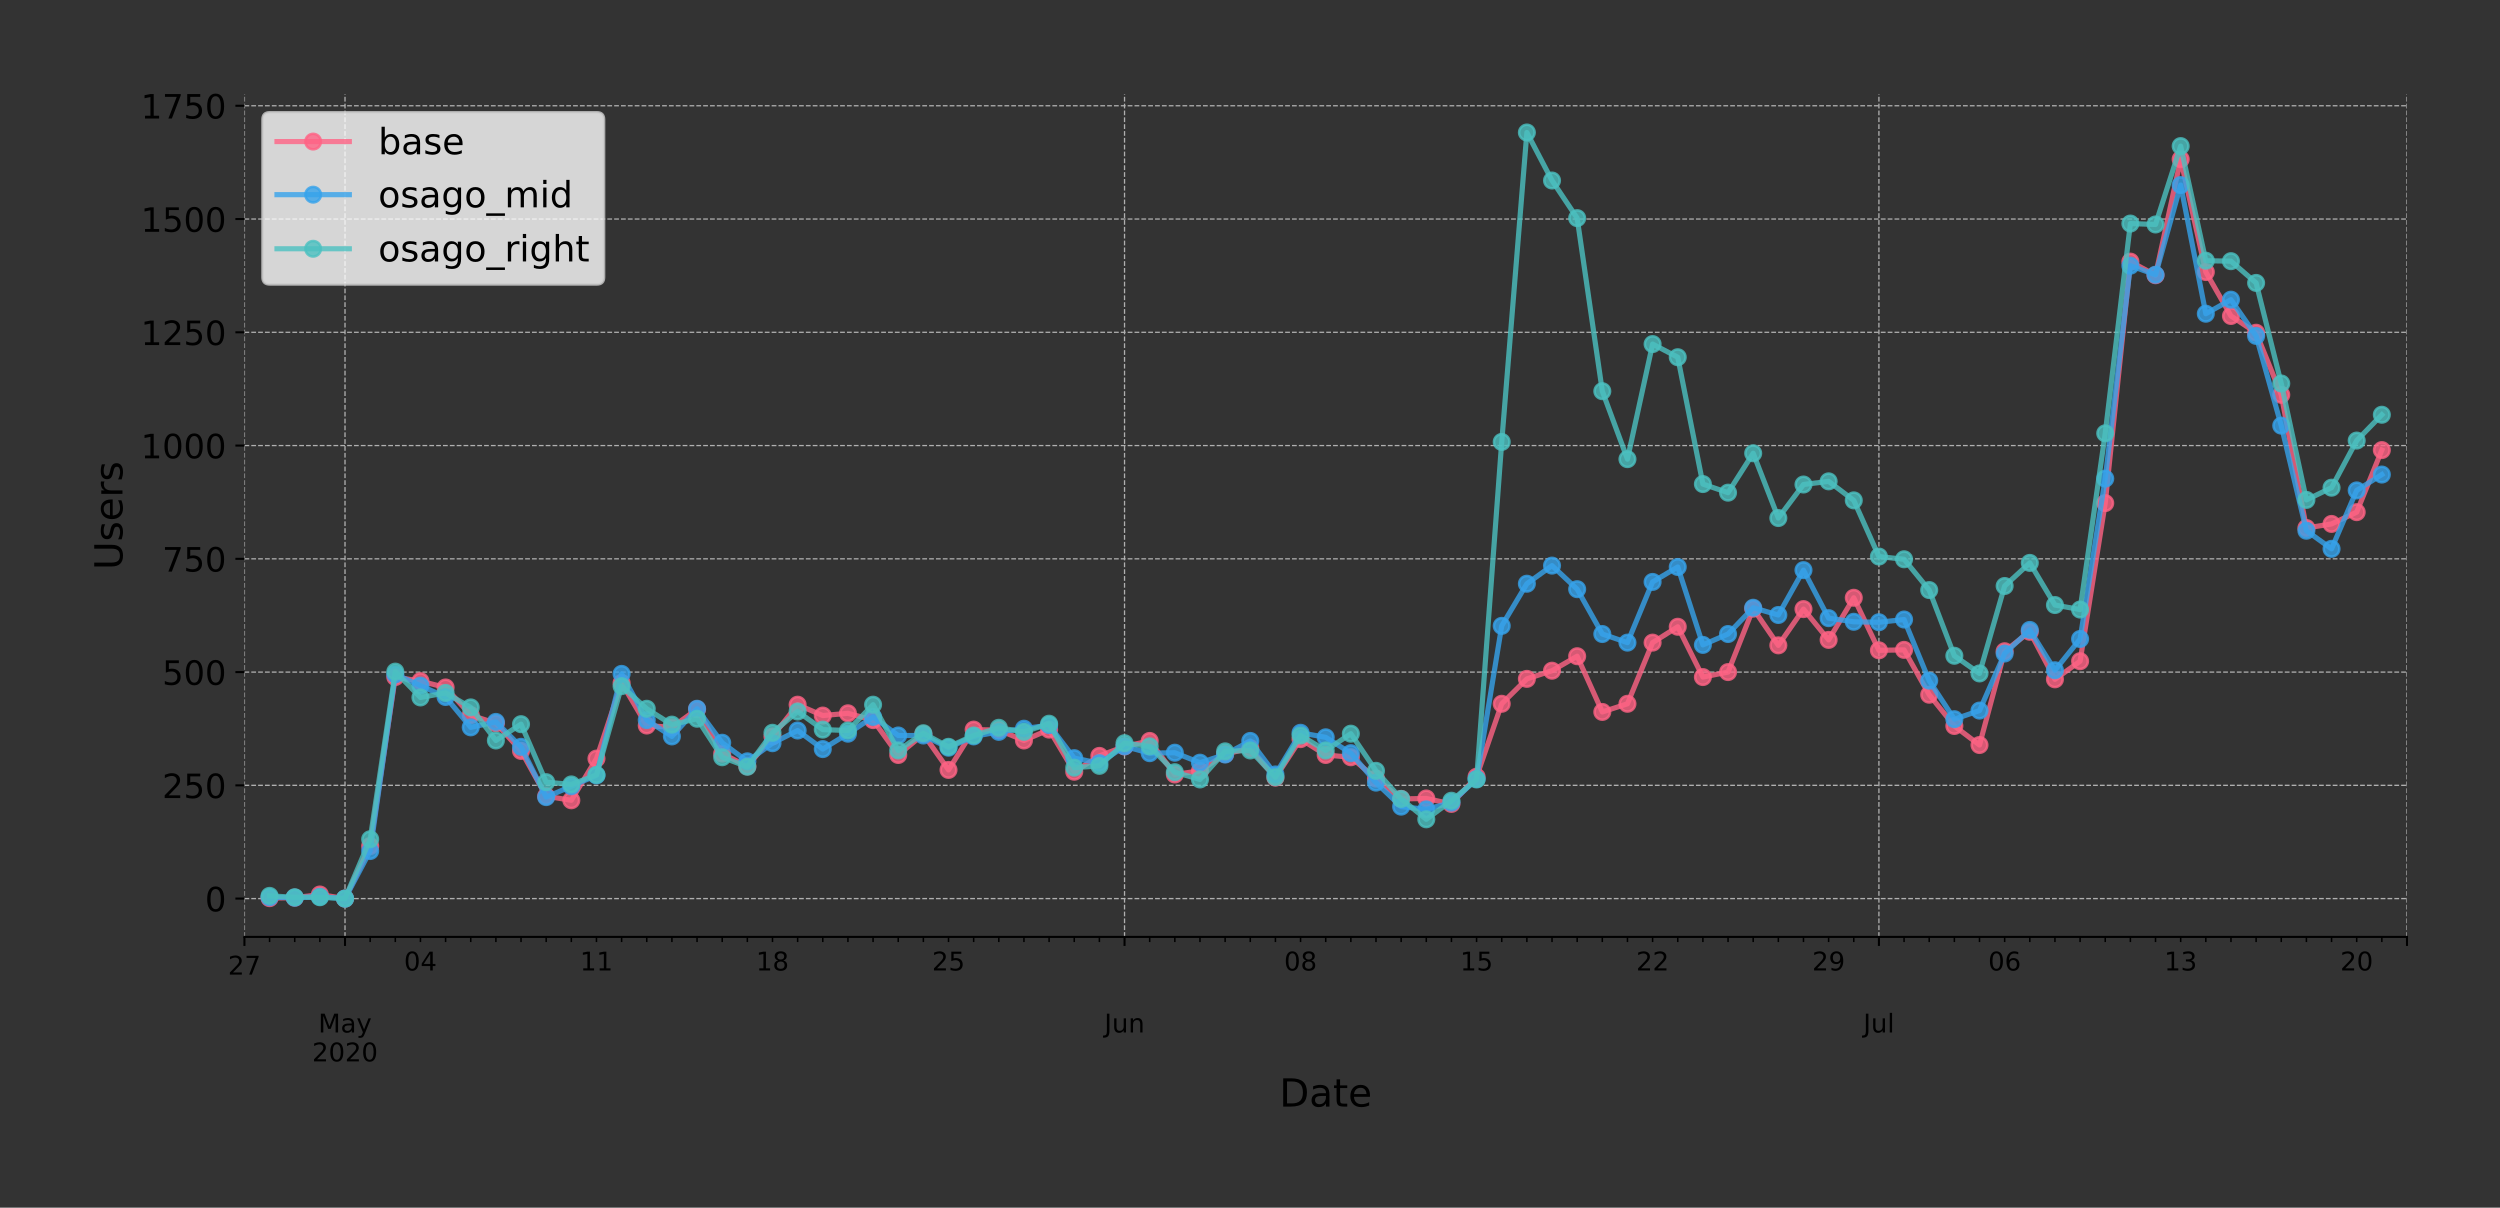 <?xml version="1.0" encoding="utf-8" standalone="no"?>
<!DOCTYPE svg PUBLIC "-//W3C//DTD SVG 1.1//EN"
  "http://www.w3.org/Graphics/SVG/1.1/DTD/svg11.dtd">
<!-- Created with matplotlib (https://matplotlib.org/) -->
<svg height="467.408pt" version="1.1" viewBox="0 0 967.602 467.408" width="967.602pt" xmlns="http://www.w3.org/2000/svg" xmlns:xlink="http://www.w3.org/1999/xlink">
 <rect x="0" y="0" width="967.602" height="467.408" fill="#333333" stroke="none"/>
 <defs>
  <style type="text/css">
*{stroke-linecap:butt;stroke-linejoin:round;}
  </style>
 </defs>
 <g id="figure_1">
  <g id="patch_1">
   <path d="M 0 467.408 
L 967.602 467.408 
L 967.602 0 
L 0 0 
z
" style="fill:none;"/>
  </g>
  <g id="axes_1">
   <g id="patch_2">
    <path d="M 94.602 362.619 
L 931.602 362.619 
L 931.602 36.459 
L 94.602 36.459 
z
" style="fill:none;"/>
   </g>
   <g id="matplotlib.axis_1">
    <g id="xtick_1">
     <g id="line2d_1">
      <path clip-path="url(#p89f071e231)" d="M 94.602 362.619 
L 94.602 36.459 
" style="fill:none;stroke:#b0b0b0;stroke-dasharray:1.85,0.8;stroke-dashoffset:0;stroke-width:0.5;"/>
     </g>
     <g id="line2d_2">
      <defs>
       <path d="M 0 0 
L 0 3.5 
" id="mcc906960ad" style="stroke:#000000;stroke-width:0.8;"/>
      </defs>
      <g>
       <use style="stroke:#000000;stroke-width:0.8;" x="94.602" xlink:href="#mcc906960ad" y="362.619"/>
      </g>
     </g>
     <g id="text_1">
      <!-- 27 -->
      <defs>
       <path d="M 19.188 8.297 
L 53.609 8.297 
L 53.609 0 
L 7.328 0 
L 7.328 8.297 
Q 12.938 14.109 22.625 23.891 
Q 32.328 33.688 34.812 36.531 
Q 39.547 41.844 41.422 45.531 
Q 43.312 49.219 43.312 52.781 
Q 43.312 58.594 39.234 62.25 
Q 35.156 65.922 28.609 65.922 
Q 23.969 65.922 18.812 64.312 
Q 13.672 62.703 7.812 59.422 
L 7.812 69.391 
Q 13.766 71.781 18.938 73 
Q 24.125 74.219 28.422 74.219 
Q 39.75 74.219 46.484 68.547 
Q 53.219 62.891 53.219 53.422 
Q 53.219 48.922 51.531 44.891 
Q 49.859 40.875 45.406 35.406 
Q 44.188 33.984 37.641 27.219 
Q 31.109 20.453 19.188 8.297 
z
" id="DejaVuSans-50"/>
       <path d="M 8.203 72.906 
L 55.078 72.906 
L 55.078 68.703 
L 28.609 0 
L 18.312 0 
L 43.219 64.594 
L 8.203 64.594 
z
" id="DejaVuSans-55"/>
      </defs>
      <g transform="translate(88.24 377.217)scale(0.1 -0.1)">
       <use xlink:href="#DejaVuSans-50"/>
       <use x="63.623" xlink:href="#DejaVuSans-55"/>
      </g>
     </g>
    </g>
    <g id="xtick_2">
     <g id="line2d_3">
      <path clip-path="url(#p89f071e231)" d="M 133.532 362.619 
L 133.532 36.459 
" style="fill:none;stroke:#b0b0b0;stroke-dasharray:1.85,0.8;stroke-dashoffset:0;stroke-width:0.5;"/>
     </g>
     <g id="line2d_4">
      <g>
       <use style="stroke:#000000;stroke-width:0.8;" x="133.532" xlink:href="#mcc906960ad" y="362.619"/>
      </g>
     </g>
     <g id="text_2">
      <!--  -->
      <g transform="translate(133.532 377.217)scale(0.1 -0.1)"/>
      <!--  -->
      <g transform="translate(133.532 388.415)scale(0.1 -0.1)"/>
      <!-- May -->
      <defs>
       <path d="M 9.812 72.906 
L 24.516 72.906 
L 43.109 23.297 
L 61.812 72.906 
L 76.516 72.906 
L 76.516 0 
L 66.891 0 
L 66.891 64.016 
L 48.094 14.016 
L 38.188 14.016 
L 19.391 64.016 
L 19.391 0 
L 9.812 0 
z
" id="DejaVuSans-77"/>
       <path d="M 34.281 27.484 
Q 23.391 27.484 19.188 25 
Q 14.984 22.516 14.984 16.5 
Q 14.984 11.719 18.141 8.906 
Q 21.297 6.109 26.703 6.109 
Q 34.188 6.109 38.703 11.406 
Q 43.219 16.703 43.219 25.484 
L 43.219 27.484 
z
M 52.203 31.203 
L 52.203 0 
L 43.219 0 
L 43.219 8.297 
Q 40.141 3.328 35.547 0.953 
Q 30.953 -1.422 24.312 -1.422 
Q 15.922 -1.422 10.953 3.297 
Q 6 8.016 6 15.922 
Q 6 25.141 12.172 29.828 
Q 18.359 34.516 30.609 34.516 
L 43.219 34.516 
L 43.219 35.406 
Q 43.219 41.609 39.141 45 
Q 35.062 48.391 27.688 48.391 
Q 23 48.391 18.547 47.266 
Q 14.109 46.141 10.016 43.891 
L 10.016 52.203 
Q 14.938 54.109 19.578 55.047 
Q 24.219 56 28.609 56 
Q 40.484 56 46.344 49.844 
Q 52.203 43.703 52.203 31.203 
z
" id="DejaVuSans-97"/>
       <path d="M 32.172 -5.078 
Q 28.375 -14.844 24.75 -17.812 
Q 21.141 -20.797 15.094 -20.797 
L 7.906 -20.797 
L 7.906 -13.281 
L 13.188 -13.281 
Q 16.891 -13.281 18.938 -11.516 
Q 21 -9.766 23.484 -3.219 
L 25.094 0.875 
L 2.984 54.688 
L 12.5 54.688 
L 29.594 11.922 
L 46.688 54.688 
L 56.203 54.688 
z
" id="DejaVuSans-121"/>
      </defs>
      <g transform="translate(123.195 399.613)scale(0.1 -0.1)">
       <use xlink:href="#DejaVuSans-77"/>
       <use x="86.279" xlink:href="#DejaVuSans-97"/>
       <use x="147.559" xlink:href="#DejaVuSans-121"/>
      </g>
      <!-- 2020 -->
      <defs>
       <path d="M 31.781 66.406 
Q 24.172 66.406 20.328 58.906 
Q 16.5 51.422 16.5 36.375 
Q 16.5 21.391 20.328 13.891 
Q 24.172 6.391 31.781 6.391 
Q 39.453 6.391 43.281 13.891 
Q 47.125 21.391 47.125 36.375 
Q 47.125 51.422 43.281 58.906 
Q 39.453 66.406 31.781 66.406 
z
M 31.781 74.219 
Q 44.047 74.219 50.516 64.516 
Q 56.984 54.828 56.984 36.375 
Q 56.984 17.969 50.516 8.266 
Q 44.047 -1.422 31.781 -1.422 
Q 19.531 -1.422 13.062 8.266 
Q 6.594 17.969 6.594 36.375 
Q 6.594 54.828 13.062 64.516 
Q 19.531 74.219 31.781 74.219 
z
" id="DejaVuSans-48"/>
      </defs>
      <g transform="translate(120.807 410.811)scale(0.1 -0.1)">
       <use xlink:href="#DejaVuSans-50"/>
       <use x="63.623" xlink:href="#DejaVuSans-48"/>
       <use x="127.246" xlink:href="#DejaVuSans-50"/>
       <use x="190.869" xlink:href="#DejaVuSans-48"/>
      </g>
     </g>
    </g>
    <g id="xtick_3">
     <g id="line2d_5">
      <path clip-path="url(#p89f071e231)" d="M 435.242 362.619 
L 435.242 36.459 
" style="fill:none;stroke:#b0b0b0;stroke-dasharray:1.85,0.8;stroke-dashoffset:0;stroke-width:0.5;"/>
     </g>
     <g id="line2d_6">
      <g>
       <use style="stroke:#000000;stroke-width:0.8;" x="435.242" xlink:href="#mcc906960ad" y="362.619"/>
      </g>
     </g>
     <g id="text_3">
      <!--  -->
      <g transform="translate(435.242 377.217)scale(0.1 -0.1)"/>
      <!--  -->
      <g transform="translate(435.242 388.415)scale(0.1 -0.1)"/>
      <!-- Jun -->
      <defs>
       <path d="M 9.812 72.906 
L 19.672 72.906 
L 19.672 5.078 
Q 19.672 -8.109 14.672 -14.062 
Q 9.672 -20.016 -1.422 -20.016 
L -5.172 -20.016 
L -5.172 -11.719 
L -2.094 -11.719 
Q 4.438 -11.719 7.125 -8.047 
Q 9.812 -4.391 9.812 5.078 
z
" id="DejaVuSans-74"/>
       <path d="M 8.5 21.578 
L 8.5 54.688 
L 17.484 54.688 
L 17.484 21.922 
Q 17.484 14.156 20.5 10.266 
Q 23.531 6.391 29.594 6.391 
Q 36.859 6.391 41.078 11.031 
Q 45.312 15.672 45.312 23.688 
L 45.312 54.688 
L 54.297 54.688 
L 54.297 0 
L 45.312 0 
L 45.312 8.406 
Q 42.047 3.422 37.719 1 
Q 33.406 -1.422 27.688 -1.422 
Q 18.266 -1.422 13.375 4.438 
Q 8.5 10.297 8.5 21.578 
z
M 31.109 56 
z
" id="DejaVuSans-117"/>
       <path d="M 54.891 33.016 
L 54.891 0 
L 45.906 0 
L 45.906 32.719 
Q 45.906 40.484 42.875 44.328 
Q 39.844 48.188 33.797 48.188 
Q 26.516 48.188 22.312 43.547 
Q 18.109 38.922 18.109 30.906 
L 18.109 0 
L 9.078 0 
L 9.078 54.688 
L 18.109 54.688 
L 18.109 46.188 
Q 21.344 51.125 25.703 53.562 
Q 30.078 56 35.797 56 
Q 45.219 56 50.047 50.172 
Q 54.891 44.344 54.891 33.016 
z
" id="DejaVuSans-110"/>
      </defs>
      <g transform="translate(427.429 399.613)scale(0.1 -0.1)">
       <use xlink:href="#DejaVuSans-74"/>
       <use x="29.492" xlink:href="#DejaVuSans-117"/>
       <use x="92.871" xlink:href="#DejaVuSans-110"/>
      </g>
     </g>
    </g>
    <g id="xtick_4">
     <g id="line2d_7">
      <path clip-path="url(#p89f071e231)" d="M 727.218 362.619 
L 727.218 36.459 
" style="fill:none;stroke:#b0b0b0;stroke-dasharray:1.85,0.8;stroke-dashoffset:0;stroke-width:0.5;"/>
     </g>
     <g id="line2d_8">
      <g>
       <use style="stroke:#000000;stroke-width:0.8;" x="727.218" xlink:href="#mcc906960ad" y="362.619"/>
      </g>
     </g>
     <g id="text_4">
      <!--  -->
      <g transform="translate(727.218 377.217)scale(0.1 -0.1)"/>
      <!--  -->
      <g transform="translate(727.218 388.415)scale(0.1 -0.1)"/>
      <!-- Jul -->
      <defs>
       <path d="M 9.422 75.984 
L 18.406 75.984 
L 18.406 0 
L 9.422 0 
z
" id="DejaVuSans-108"/>
      </defs>
      <g transform="translate(721.186 399.613)scale(0.1 -0.1)">
       <use xlink:href="#DejaVuSans-74"/>
       <use x="29.492" xlink:href="#DejaVuSans-117"/>
       <use x="92.871" xlink:href="#DejaVuSans-108"/>
      </g>
     </g>
    </g>
    <g id="xtick_5">
     <g id="line2d_9">
      <path clip-path="url(#p89f071e231)" d="M 931.602 362.619 
L 931.602 36.459 
" style="fill:none;stroke:#b0b0b0;stroke-dasharray:1.85,0.8;stroke-dashoffset:0;stroke-width:0.5;"/>
     </g>
     <g id="line2d_10">
      <g>
       <use style="stroke:#000000;stroke-width:0.8;" x="931.602" xlink:href="#mcc906960ad" y="362.619"/>
      </g>
     </g>
    </g>
    <g id="xtick_6">
     <g id="line2d_11">
      <defs>
       <path d="M 0 0 
L 0 2 
" id="m23648e49c9" style="stroke:#000000;stroke-width:0.6;"/>
      </defs>
      <g>
       <use style="stroke:#000000;stroke-width:0.6;" x="104.335" xlink:href="#m23648e49c9" y="362.619"/>
      </g>
     </g>
    </g>
    <g id="xtick_7">
     <g id="line2d_12">
      <g>
       <use style="stroke:#000000;stroke-width:0.6;" x="114.067" xlink:href="#m23648e49c9" y="362.619"/>
      </g>
     </g>
    </g>
    <g id="xtick_8">
     <g id="line2d_13">
      <g>
       <use style="stroke:#000000;stroke-width:0.6;" x="123.8" xlink:href="#m23648e49c9" y="362.619"/>
      </g>
     </g>
    </g>
    <g id="xtick_9">
     <g id="line2d_14">
      <g>
       <use style="stroke:#000000;stroke-width:0.6;" x="143.265" xlink:href="#m23648e49c9" y="362.619"/>
      </g>
     </g>
    </g>
    <g id="xtick_10">
     <g id="line2d_15">
      <g>
       <use style="stroke:#000000;stroke-width:0.6;" x="152.998" xlink:href="#m23648e49c9" y="362.619"/>
      </g>
     </g>
    </g>
    <g id="xtick_11">
     <g id="line2d_16">
      <g>
       <use style="stroke:#000000;stroke-width:0.6;" x="162.73" xlink:href="#m23648e49c9" y="362.619"/>
      </g>
     </g>
     <g id="text_5">
      <!-- 04 -->
      <defs>
       <path d="M 37.797 64.312 
L 12.891 25.391 
L 37.797 25.391 
z
M 35.203 72.906 
L 47.609 72.906 
L 47.609 25.391 
L 58.016 25.391 
L 58.016 17.188 
L 47.609 17.188 
L 47.609 0 
L 37.797 0 
L 37.797 17.188 
L 4.891 17.188 
L 4.891 26.703 
z
" id="DejaVuSans-52"/>
      </defs>
      <g transform="translate(156.368 375.617)scale(0.1 -0.1)">
       <use xlink:href="#DejaVuSans-48"/>
       <use x="63.623" xlink:href="#DejaVuSans-52"/>
      </g>
     </g>
    </g>
    <g id="xtick_12">
     <g id="line2d_17">
      <g>
       <use style="stroke:#000000;stroke-width:0.6;" x="172.463" xlink:href="#m23648e49c9" y="362.619"/>
      </g>
     </g>
    </g>
    <g id="xtick_13">
     <g id="line2d_18">
      <g>
       <use style="stroke:#000000;stroke-width:0.6;" x="182.195" xlink:href="#m23648e49c9" y="362.619"/>
      </g>
     </g>
    </g>
    <g id="xtick_14">
     <g id="line2d_19">
      <g>
       <use style="stroke:#000000;stroke-width:0.6;" x="191.928" xlink:href="#m23648e49c9" y="362.619"/>
      </g>
     </g>
    </g>
    <g id="xtick_15">
     <g id="line2d_20">
      <g>
       <use style="stroke:#000000;stroke-width:0.6;" x="201.66" xlink:href="#m23648e49c9" y="362.619"/>
      </g>
     </g>
    </g>
    <g id="xtick_16">
     <g id="line2d_21">
      <g>
       <use style="stroke:#000000;stroke-width:0.6;" x="211.393" xlink:href="#m23648e49c9" y="362.619"/>
      </g>
     </g>
    </g>
    <g id="xtick_17">
     <g id="line2d_22">
      <g>
       <use style="stroke:#000000;stroke-width:0.6;" x="221.125" xlink:href="#m23648e49c9" y="362.619"/>
      </g>
     </g>
    </g>
    <g id="xtick_18">
     <g id="line2d_23">
      <g>
       <use style="stroke:#000000;stroke-width:0.6;" x="230.858" xlink:href="#m23648e49c9" y="362.619"/>
      </g>
     </g>
     <g id="text_6">
      <!-- 11 -->
      <defs>
       <path d="M 12.406 8.297 
L 28.516 8.297 
L 28.516 63.922 
L 10.984 60.406 
L 10.984 69.391 
L 28.422 72.906 
L 38.281 72.906 
L 38.281 8.297 
L 54.391 8.297 
L 54.391 0 
L 12.406 0 
z
" id="DejaVuSans-49"/>
      </defs>
      <g transform="translate(224.496 375.617)scale(0.1 -0.1)">
       <use xlink:href="#DejaVuSans-49"/>
       <use x="63.623" xlink:href="#DejaVuSans-49"/>
      </g>
     </g>
    </g>
    <g id="xtick_19">
     <g id="line2d_24">
      <g>
       <use style="stroke:#000000;stroke-width:0.6;" x="240.591" xlink:href="#m23648e49c9" y="362.619"/>
      </g>
     </g>
    </g>
    <g id="xtick_20">
     <g id="line2d_25">
      <g>
       <use style="stroke:#000000;stroke-width:0.6;" x="250.323" xlink:href="#m23648e49c9" y="362.619"/>
      </g>
     </g>
    </g>
    <g id="xtick_21">
     <g id="line2d_26">
      <g>
       <use style="stroke:#000000;stroke-width:0.6;" x="260.056" xlink:href="#m23648e49c9" y="362.619"/>
      </g>
     </g>
    </g>
    <g id="xtick_22">
     <g id="line2d_27">
      <g>
       <use style="stroke:#000000;stroke-width:0.6;" x="269.788" xlink:href="#m23648e49c9" y="362.619"/>
      </g>
     </g>
    </g>
    <g id="xtick_23">
     <g id="line2d_28">
      <g>
       <use style="stroke:#000000;stroke-width:0.6;" x="279.521" xlink:href="#m23648e49c9" y="362.619"/>
      </g>
     </g>
    </g>
    <g id="xtick_24">
     <g id="line2d_29">
      <g>
       <use style="stroke:#000000;stroke-width:0.6;" x="289.253" xlink:href="#m23648e49c9" y="362.619"/>
      </g>
     </g>
    </g>
    <g id="xtick_25">
     <g id="line2d_30">
      <g>
       <use style="stroke:#000000;stroke-width:0.6;" x="298.986" xlink:href="#m23648e49c9" y="362.619"/>
      </g>
     </g>
     <g id="text_7">
      <!-- 18 -->
      <defs>
       <path d="M 31.781 34.625 
Q 24.75 34.625 20.719 30.859 
Q 16.703 27.094 16.703 20.516 
Q 16.703 13.922 20.719 10.156 
Q 24.75 6.391 31.781 6.391 
Q 38.812 6.391 42.859 10.172 
Q 46.922 13.969 46.922 20.516 
Q 46.922 27.094 42.891 30.859 
Q 38.875 34.625 31.781 34.625 
z
M 21.922 38.812 
Q 15.578 40.375 12.031 44.719 
Q 8.5 49.078 8.5 55.328 
Q 8.5 64.062 14.719 69.141 
Q 20.953 74.219 31.781 74.219 
Q 42.672 74.219 48.875 69.141 
Q 55.078 64.062 55.078 55.328 
Q 55.078 49.078 51.531 44.719 
Q 48 40.375 41.703 38.812 
Q 48.828 37.156 52.797 32.312 
Q 56.781 27.484 56.781 20.516 
Q 56.781 9.906 50.312 4.234 
Q 43.844 -1.422 31.781 -1.422 
Q 19.734 -1.422 13.25 4.234 
Q 6.781 9.906 6.781 20.516 
Q 6.781 27.484 10.781 32.312 
Q 14.797 37.156 21.922 38.812 
z
M 18.312 54.391 
Q 18.312 48.734 21.844 45.562 
Q 25.391 42.391 31.781 42.391 
Q 38.141 42.391 41.719 45.562 
Q 45.312 48.734 45.312 54.391 
Q 45.312 60.062 41.719 63.234 
Q 38.141 66.406 31.781 66.406 
Q 25.391 66.406 21.844 63.234 
Q 18.312 60.062 18.312 54.391 
z
" id="DejaVuSans-56"/>
      </defs>
      <g transform="translate(292.623 375.617)scale(0.1 -0.1)">
       <use xlink:href="#DejaVuSans-49"/>
       <use x="63.623" xlink:href="#DejaVuSans-56"/>
      </g>
     </g>
    </g>
    <g id="xtick_26">
     <g id="line2d_31">
      <g>
       <use style="stroke:#000000;stroke-width:0.6;" x="308.718" xlink:href="#m23648e49c9" y="362.619"/>
      </g>
     </g>
    </g>
    <g id="xtick_27">
     <g id="line2d_32">
      <g>
       <use style="stroke:#000000;stroke-width:0.6;" x="318.451" xlink:href="#m23648e49c9" y="362.619"/>
      </g>
     </g>
    </g>
    <g id="xtick_28">
     <g id="line2d_33">
      <g>
       <use style="stroke:#000000;stroke-width:0.6;" x="328.184" xlink:href="#m23648e49c9" y="362.619"/>
      </g>
     </g>
    </g>
    <g id="xtick_29">
     <g id="line2d_34">
      <g>
       <use style="stroke:#000000;stroke-width:0.6;" x="337.916" xlink:href="#m23648e49c9" y="362.619"/>
      </g>
     </g>
    </g>
    <g id="xtick_30">
     <g id="line2d_35">
      <g>
       <use style="stroke:#000000;stroke-width:0.6;" x="347.649" xlink:href="#m23648e49c9" y="362.619"/>
      </g>
     </g>
    </g>
    <g id="xtick_31">
     <g id="line2d_36">
      <g>
       <use style="stroke:#000000;stroke-width:0.6;" x="357.381" xlink:href="#m23648e49c9" y="362.619"/>
      </g>
     </g>
    </g>
    <g id="xtick_32">
     <g id="line2d_37">
      <g>
       <use style="stroke:#000000;stroke-width:0.6;" x="367.114" xlink:href="#m23648e49c9" y="362.619"/>
      </g>
     </g>
     <g id="text_8">
      <!-- 25 -->
      <defs>
       <path d="M 10.797 72.906 
L 49.516 72.906 
L 49.516 64.594 
L 19.828 64.594 
L 19.828 46.734 
Q 21.969 47.469 24.109 47.828 
Q 26.266 48.188 28.422 48.188 
Q 40.625 48.188 47.75 41.5 
Q 54.891 34.812 54.891 23.391 
Q 54.891 11.625 47.562 5.094 
Q 40.234 -1.422 26.906 -1.422 
Q 22.312 -1.422 17.547 -0.641 
Q 12.797 0.141 7.719 1.703 
L 7.719 11.625 
Q 12.109 9.234 16.797 8.062 
Q 21.484 6.891 26.703 6.891 
Q 35.156 6.891 40.078 11.328 
Q 45.016 15.766 45.016 23.391 
Q 45.016 31 40.078 35.438 
Q 35.156 39.891 26.703 39.891 
Q 22.75 39.891 18.812 39.016 
Q 14.891 38.141 10.797 36.281 
z
" id="DejaVuSans-53"/>
      </defs>
      <g transform="translate(360.751 375.617)scale(0.1 -0.1)">
       <use xlink:href="#DejaVuSans-50"/>
       <use x="63.623" xlink:href="#DejaVuSans-53"/>
      </g>
     </g>
    </g>
    <g id="xtick_33">
     <g id="line2d_38">
      <g>
       <use style="stroke:#000000;stroke-width:0.6;" x="376.846" xlink:href="#m23648e49c9" y="362.619"/>
      </g>
     </g>
    </g>
    <g id="xtick_34">
     <g id="line2d_39">
      <g>
       <use style="stroke:#000000;stroke-width:0.6;" x="386.579" xlink:href="#m23648e49c9" y="362.619"/>
      </g>
     </g>
    </g>
    <g id="xtick_35">
     <g id="line2d_40">
      <g>
       <use style="stroke:#000000;stroke-width:0.6;" x="396.311" xlink:href="#m23648e49c9" y="362.619"/>
      </g>
     </g>
    </g>
    <g id="xtick_36">
     <g id="line2d_41">
      <g>
       <use style="stroke:#000000;stroke-width:0.6;" x="406.044" xlink:href="#m23648e49c9" y="362.619"/>
      </g>
     </g>
    </g>
    <g id="xtick_37">
     <g id="line2d_42">
      <g>
       <use style="stroke:#000000;stroke-width:0.6;" x="415.777" xlink:href="#m23648e49c9" y="362.619"/>
      </g>
     </g>
    </g>
    <g id="xtick_38">
     <g id="line2d_43">
      <g>
       <use style="stroke:#000000;stroke-width:0.6;" x="425.509" xlink:href="#m23648e49c9" y="362.619"/>
      </g>
     </g>
    </g>
    <g id="xtick_39">
     <g id="line2d_44">
      <g>
       <use style="stroke:#000000;stroke-width:0.6;" x="444.974" xlink:href="#m23648e49c9" y="362.619"/>
      </g>
     </g>
    </g>
    <g id="xtick_40">
     <g id="line2d_45">
      <g>
       <use style="stroke:#000000;stroke-width:0.6;" x="454.707" xlink:href="#m23648e49c9" y="362.619"/>
      </g>
     </g>
    </g>
    <g id="xtick_41">
     <g id="line2d_46">
      <g>
       <use style="stroke:#000000;stroke-width:0.6;" x="464.439" xlink:href="#m23648e49c9" y="362.619"/>
      </g>
     </g>
    </g>
    <g id="xtick_42">
     <g id="line2d_47">
      <g>
       <use style="stroke:#000000;stroke-width:0.6;" x="474.172" xlink:href="#m23648e49c9" y="362.619"/>
      </g>
     </g>
    </g>
    <g id="xtick_43">
     <g id="line2d_48">
      <g>
       <use style="stroke:#000000;stroke-width:0.6;" x="483.905" xlink:href="#m23648e49c9" y="362.619"/>
      </g>
     </g>
    </g>
    <g id="xtick_44">
     <g id="line2d_49">
      <g>
       <use style="stroke:#000000;stroke-width:0.6;" x="493.637" xlink:href="#m23648e49c9" y="362.619"/>
      </g>
     </g>
    </g>
    <g id="xtick_45">
     <g id="line2d_50">
      <g>
       <use style="stroke:#000000;stroke-width:0.6;" x="503.37" xlink:href="#m23648e49c9" y="362.619"/>
      </g>
     </g>
     <g id="text_9">
      <!-- 08 -->
      <g transform="translate(497.007 375.617)scale(0.1 -0.1)">
       <use xlink:href="#DejaVuSans-48"/>
       <use x="63.623" xlink:href="#DejaVuSans-56"/>
      </g>
     </g>
    </g>
    <g id="xtick_46">
     <g id="line2d_51">
      <g>
       <use style="stroke:#000000;stroke-width:0.6;" x="513.102" xlink:href="#m23648e49c9" y="362.619"/>
      </g>
     </g>
    </g>
    <g id="xtick_47">
     <g id="line2d_52">
      <g>
       <use style="stroke:#000000;stroke-width:0.6;" x="522.835" xlink:href="#m23648e49c9" y="362.619"/>
      </g>
     </g>
    </g>
    <g id="xtick_48">
     <g id="line2d_53">
      <g>
       <use style="stroke:#000000;stroke-width:0.6;" x="532.567" xlink:href="#m23648e49c9" y="362.619"/>
      </g>
     </g>
    </g>
    <g id="xtick_49">
     <g id="line2d_54">
      <g>
       <use style="stroke:#000000;stroke-width:0.6;" x="542.3" xlink:href="#m23648e49c9" y="362.619"/>
      </g>
     </g>
    </g>
    <g id="xtick_50">
     <g id="line2d_55">
      <g>
       <use style="stroke:#000000;stroke-width:0.6;" x="552.032" xlink:href="#m23648e49c9" y="362.619"/>
      </g>
     </g>
    </g>
    <g id="xtick_51">
     <g id="line2d_56">
      <g>
       <use style="stroke:#000000;stroke-width:0.6;" x="561.765" xlink:href="#m23648e49c9" y="362.619"/>
      </g>
     </g>
    </g>
    <g id="xtick_52">
     <g id="line2d_57">
      <g>
       <use style="stroke:#000000;stroke-width:0.6;" x="571.498" xlink:href="#m23648e49c9" y="362.619"/>
      </g>
     </g>
     <g id="text_10">
      <!-- 15 -->
      <g transform="translate(565.135 375.617)scale(0.1 -0.1)">
       <use xlink:href="#DejaVuSans-49"/>
       <use x="63.623" xlink:href="#DejaVuSans-53"/>
      </g>
     </g>
    </g>
    <g id="xtick_53">
     <g id="line2d_58">
      <g>
       <use style="stroke:#000000;stroke-width:0.6;" x="581.23" xlink:href="#m23648e49c9" y="362.619"/>
      </g>
     </g>
    </g>
    <g id="xtick_54">
     <g id="line2d_59">
      <g>
       <use style="stroke:#000000;stroke-width:0.6;" x="590.963" xlink:href="#m23648e49c9" y="362.619"/>
      </g>
     </g>
    </g>
    <g id="xtick_55">
     <g id="line2d_60">
      <g>
       <use style="stroke:#000000;stroke-width:0.6;" x="600.695" xlink:href="#m23648e49c9" y="362.619"/>
      </g>
     </g>
    </g>
    <g id="xtick_56">
     <g id="line2d_61">
      <g>
       <use style="stroke:#000000;stroke-width:0.6;" x="610.428" xlink:href="#m23648e49c9" y="362.619"/>
      </g>
     </g>
    </g>
    <g id="xtick_57">
     <g id="line2d_62">
      <g>
       <use style="stroke:#000000;stroke-width:0.6;" x="620.16" xlink:href="#m23648e49c9" y="362.619"/>
      </g>
     </g>
    </g>
    <g id="xtick_58">
     <g id="line2d_63">
      <g>
       <use style="stroke:#000000;stroke-width:0.6;" x="629.893" xlink:href="#m23648e49c9" y="362.619"/>
      </g>
     </g>
    </g>
    <g id="xtick_59">
     <g id="line2d_64">
      <g>
       <use style="stroke:#000000;stroke-width:0.6;" x="639.625" xlink:href="#m23648e49c9" y="362.619"/>
      </g>
     </g>
     <g id="text_11">
      <!-- 22 -->
      <g transform="translate(633.263 375.617)scale(0.1 -0.1)">
       <use xlink:href="#DejaVuSans-50"/>
       <use x="63.623" xlink:href="#DejaVuSans-50"/>
      </g>
     </g>
    </g>
    <g id="xtick_60">
     <g id="line2d_65">
      <g>
       <use style="stroke:#000000;stroke-width:0.6;" x="649.358" xlink:href="#m23648e49c9" y="362.619"/>
      </g>
     </g>
    </g>
    <g id="xtick_61">
     <g id="line2d_66">
      <g>
       <use style="stroke:#000000;stroke-width:0.6;" x="659.091" xlink:href="#m23648e49c9" y="362.619"/>
      </g>
     </g>
    </g>
    <g id="xtick_62">
     <g id="line2d_67">
      <g>
       <use style="stroke:#000000;stroke-width:0.6;" x="668.823" xlink:href="#m23648e49c9" y="362.619"/>
      </g>
     </g>
    </g>
    <g id="xtick_63">
     <g id="line2d_68">
      <g>
       <use style="stroke:#000000;stroke-width:0.6;" x="678.556" xlink:href="#m23648e49c9" y="362.619"/>
      </g>
     </g>
    </g>
    <g id="xtick_64">
     <g id="line2d_69">
      <g>
       <use style="stroke:#000000;stroke-width:0.6;" x="688.288" xlink:href="#m23648e49c9" y="362.619"/>
      </g>
     </g>
    </g>
    <g id="xtick_65">
     <g id="line2d_70">
      <g>
       <use style="stroke:#000000;stroke-width:0.6;" x="698.021" xlink:href="#m23648e49c9" y="362.619"/>
      </g>
     </g>
    </g>
    <g id="xtick_66">
     <g id="line2d_71">
      <g>
       <use style="stroke:#000000;stroke-width:0.6;" x="707.753" xlink:href="#m23648e49c9" y="362.619"/>
      </g>
     </g>
     <g id="text_12">
      <!-- 29 -->
      <defs>
       <path d="M 10.984 1.516 
L 10.984 10.5 
Q 14.703 8.734 18.5 7.812 
Q 22.312 6.891 25.984 6.891 
Q 35.75 6.891 40.891 13.453 
Q 46.047 20.016 46.781 33.406 
Q 43.953 29.203 39.594 26.953 
Q 35.25 24.703 29.984 24.703 
Q 19.047 24.703 12.672 31.312 
Q 6.297 37.938 6.297 49.422 
Q 6.297 60.641 12.938 67.422 
Q 19.578 74.219 30.609 74.219 
Q 43.266 74.219 49.922 64.516 
Q 56.594 54.828 56.594 36.375 
Q 56.594 19.141 48.406 8.859 
Q 40.234 -1.422 26.422 -1.422 
Q 22.703 -1.422 18.891 -0.688 
Q 15.094 0.047 10.984 1.516 
z
M 30.609 32.422 
Q 37.25 32.422 41.125 36.953 
Q 45.016 41.5 45.016 49.422 
Q 45.016 57.281 41.125 61.844 
Q 37.25 66.406 30.609 66.406 
Q 23.969 66.406 20.094 61.844 
Q 16.219 57.281 16.219 49.422 
Q 16.219 41.5 20.094 36.953 
Q 23.969 32.422 30.609 32.422 
z
" id="DejaVuSans-57"/>
      </defs>
      <g transform="translate(701.391 375.617)scale(0.1 -0.1)">
       <use xlink:href="#DejaVuSans-50"/>
       <use x="63.623" xlink:href="#DejaVuSans-57"/>
      </g>
     </g>
    </g>
    <g id="xtick_67">
     <g id="line2d_72">
      <g>
       <use style="stroke:#000000;stroke-width:0.6;" x="717.486" xlink:href="#m23648e49c9" y="362.619"/>
      </g>
     </g>
    </g>
    <g id="xtick_68">
     <g id="line2d_73">
      <g>
       <use style="stroke:#000000;stroke-width:0.6;" x="736.951" xlink:href="#m23648e49c9" y="362.619"/>
      </g>
     </g>
    </g>
    <g id="xtick_69">
     <g id="line2d_74">
      <g>
       <use style="stroke:#000000;stroke-width:0.6;" x="746.684" xlink:href="#m23648e49c9" y="362.619"/>
      </g>
     </g>
    </g>
    <g id="xtick_70">
     <g id="line2d_75">
      <g>
       <use style="stroke:#000000;stroke-width:0.6;" x="756.416" xlink:href="#m23648e49c9" y="362.619"/>
      </g>
     </g>
    </g>
    <g id="xtick_71">
     <g id="line2d_76">
      <g>
       <use style="stroke:#000000;stroke-width:0.6;" x="766.149" xlink:href="#m23648e49c9" y="362.619"/>
      </g>
     </g>
    </g>
    <g id="xtick_72">
     <g id="line2d_77">
      <g>
       <use style="stroke:#000000;stroke-width:0.6;" x="775.881" xlink:href="#m23648e49c9" y="362.619"/>
      </g>
     </g>
     <g id="text_13">
      <!-- 06 -->
      <defs>
       <path d="M 33.016 40.375 
Q 26.375 40.375 22.484 35.828 
Q 18.609 31.297 18.609 23.391 
Q 18.609 15.531 22.484 10.953 
Q 26.375 6.391 33.016 6.391 
Q 39.656 6.391 43.531 10.953 
Q 47.406 15.531 47.406 23.391 
Q 47.406 31.297 43.531 35.828 
Q 39.656 40.375 33.016 40.375 
z
M 52.594 71.297 
L 52.594 62.312 
Q 48.875 64.062 45.094 64.984 
Q 41.312 65.922 37.594 65.922 
Q 27.828 65.922 22.672 59.328 
Q 17.531 52.734 16.797 39.406 
Q 19.672 43.656 24.016 45.922 
Q 28.375 48.188 33.594 48.188 
Q 44.578 48.188 50.953 41.516 
Q 57.328 34.859 57.328 23.391 
Q 57.328 12.156 50.688 5.359 
Q 44.047 -1.422 33.016 -1.422 
Q 20.359 -1.422 13.672 8.266 
Q 6.984 17.969 6.984 36.375 
Q 6.984 53.656 15.188 63.938 
Q 23.391 74.219 37.203 74.219 
Q 40.922 74.219 44.703 73.484 
Q 48.484 72.75 52.594 71.297 
z
" id="DejaVuSans-54"/>
      </defs>
      <g transform="translate(769.519 375.617)scale(0.1 -0.1)">
       <use xlink:href="#DejaVuSans-48"/>
       <use x="63.623" xlink:href="#DejaVuSans-54"/>
      </g>
     </g>
    </g>
    <g id="xtick_73">
     <g id="line2d_78">
      <g>
       <use style="stroke:#000000;stroke-width:0.6;" x="785.614" xlink:href="#m23648e49c9" y="362.619"/>
      </g>
     </g>
    </g>
    <g id="xtick_74">
     <g id="line2d_79">
      <g>
       <use style="stroke:#000000;stroke-width:0.6;" x="795.346" xlink:href="#m23648e49c9" y="362.619"/>
      </g>
     </g>
    </g>
    <g id="xtick_75">
     <g id="line2d_80">
      <g>
       <use style="stroke:#000000;stroke-width:0.6;" x="805.079" xlink:href="#m23648e49c9" y="362.619"/>
      </g>
     </g>
    </g>
    <g id="xtick_76">
     <g id="line2d_81">
      <g>
       <use style="stroke:#000000;stroke-width:0.6;" x="814.811" xlink:href="#m23648e49c9" y="362.619"/>
      </g>
     </g>
    </g>
    <g id="xtick_77">
     <g id="line2d_82">
      <g>
       <use style="stroke:#000000;stroke-width:0.6;" x="824.544" xlink:href="#m23648e49c9" y="362.619"/>
      </g>
     </g>
    </g>
    <g id="xtick_78">
     <g id="line2d_83">
      <g>
       <use style="stroke:#000000;stroke-width:0.6;" x="834.277" xlink:href="#m23648e49c9" y="362.619"/>
      </g>
     </g>
    </g>
    <g id="xtick_79">
     <g id="line2d_84">
      <g>
       <use style="stroke:#000000;stroke-width:0.6;" x="844.009" xlink:href="#m23648e49c9" y="362.619"/>
      </g>
     </g>
     <g id="text_14">
      <!-- 13 -->
      <defs>
       <path d="M 40.578 39.312 
Q 47.656 37.797 51.625 33 
Q 55.609 28.219 55.609 21.188 
Q 55.609 10.406 48.188 4.484 
Q 40.766 -1.422 27.094 -1.422 
Q 22.516 -1.422 17.656 -0.516 
Q 12.797 0.391 7.625 2.203 
L 7.625 11.719 
Q 11.719 9.328 16.594 8.109 
Q 21.484 6.891 26.812 6.891 
Q 36.078 6.891 40.938 10.547 
Q 45.797 14.203 45.797 21.188 
Q 45.797 27.641 41.281 31.266 
Q 36.766 34.906 28.719 34.906 
L 20.219 34.906 
L 20.219 43.016 
L 29.109 43.016 
Q 36.375 43.016 40.234 45.922 
Q 44.094 48.828 44.094 54.297 
Q 44.094 59.906 40.109 62.906 
Q 36.141 65.922 28.719 65.922 
Q 24.656 65.922 20.016 65.031 
Q 15.375 64.156 9.812 62.312 
L 9.812 71.094 
Q 15.438 72.656 20.344 73.438 
Q 25.25 74.219 29.594 74.219 
Q 40.828 74.219 47.359 69.109 
Q 53.906 64.016 53.906 55.328 
Q 53.906 49.266 50.438 45.094 
Q 46.969 40.922 40.578 39.312 
z
" id="DejaVuSans-51"/>
      </defs>
      <g transform="translate(837.647 375.617)scale(0.1 -0.1)">
       <use xlink:href="#DejaVuSans-49"/>
       <use x="63.623" xlink:href="#DejaVuSans-51"/>
      </g>
     </g>
    </g>
    <g id="xtick_80">
     <g id="line2d_85">
      <g>
       <use style="stroke:#000000;stroke-width:0.6;" x="853.742" xlink:href="#m23648e49c9" y="362.619"/>
      </g>
     </g>
    </g>
    <g id="xtick_81">
     <g id="line2d_86">
      <g>
       <use style="stroke:#000000;stroke-width:0.6;" x="863.474" xlink:href="#m23648e49c9" y="362.619"/>
      </g>
     </g>
    </g>
    <g id="xtick_82">
     <g id="line2d_87">
      <g>
       <use style="stroke:#000000;stroke-width:0.6;" x="873.207" xlink:href="#m23648e49c9" y="362.619"/>
      </g>
     </g>
    </g>
    <g id="xtick_83">
     <g id="line2d_88">
      <g>
       <use style="stroke:#000000;stroke-width:0.6;" x="882.939" xlink:href="#m23648e49c9" y="362.619"/>
      </g>
     </g>
    </g>
    <g id="xtick_84">
     <g id="line2d_89">
      <g>
       <use style="stroke:#000000;stroke-width:0.6;" x="892.672" xlink:href="#m23648e49c9" y="362.619"/>
      </g>
     </g>
    </g>
    <g id="xtick_85">
     <g id="line2d_90">
      <g>
       <use style="stroke:#000000;stroke-width:0.6;" x="902.405" xlink:href="#m23648e49c9" y="362.619"/>
      </g>
     </g>
    </g>
    <g id="xtick_86">
     <g id="line2d_91">
      <g>
       <use style="stroke:#000000;stroke-width:0.6;" x="912.137" xlink:href="#m23648e49c9" y="362.619"/>
      </g>
     </g>
     <g id="text_15">
      <!-- 20 -->
      <g transform="translate(905.775 375.617)scale(0.1 -0.1)">
       <use xlink:href="#DejaVuSans-50"/>
       <use x="63.623" xlink:href="#DejaVuSans-48"/>
      </g>
     </g>
    </g>
    <g id="xtick_87">
     <g id="line2d_92">
      <g>
       <use style="stroke:#000000;stroke-width:0.6;" x="921.87" xlink:href="#m23648e49c9" y="362.619"/>
      </g>
     </g>
    </g>
    <g id="text_16">
     <!-- Date -->
     <defs>
      <path d="M 19.672 64.797 
L 19.672 8.109 
L 31.594 8.109 
Q 46.688 8.109 53.688 14.938 
Q 60.688 21.781 60.688 36.531 
Q 60.688 51.172 53.688 57.984 
Q 46.688 64.797 31.594 64.797 
z
M 9.812 72.906 
L 30.078 72.906 
Q 51.266 72.906 61.172 64.094 
Q 71.094 55.281 71.094 36.531 
Q 71.094 17.672 61.125 8.828 
Q 51.172 0 30.078 0 
L 9.812 0 
z
" id="DejaVuSans-68"/>
      <path d="M 18.312 70.219 
L 18.312 54.688 
L 36.812 54.688 
L 36.812 47.703 
L 18.312 47.703 
L 18.312 18.016 
Q 18.312 11.328 20.141 9.422 
Q 21.969 7.516 27.594 7.516 
L 36.812 7.516 
L 36.812 0 
L 27.594 0 
Q 17.188 0 13.234 3.875 
Q 9.281 7.766 9.281 18.016 
L 9.281 47.703 
L 2.688 47.703 
L 2.688 54.688 
L 9.281 54.688 
L 9.281 70.219 
z
" id="DejaVuSans-116"/>
      <path d="M 56.203 29.594 
L 56.203 25.203 
L 14.891 25.203 
Q 15.484 15.922 20.484 11.062 
Q 25.484 6.203 34.422 6.203 
Q 39.594 6.203 44.453 7.469 
Q 49.312 8.734 54.109 11.281 
L 54.109 2.781 
Q 49.266 0.734 44.188 -0.344 
Q 39.109 -1.422 33.891 -1.422 
Q 20.797 -1.422 13.156 6.188 
Q 5.516 13.812 5.516 26.812 
Q 5.516 40.234 12.766 48.109 
Q 20.016 56 32.328 56 
Q 43.359 56 49.781 48.891 
Q 56.203 41.797 56.203 29.594 
z
M 47.219 32.234 
Q 47.125 39.594 43.094 43.984 
Q 39.062 48.391 32.422 48.391 
Q 24.906 48.391 20.391 44.141 
Q 15.875 39.891 15.188 32.172 
z
" id="DejaVuSans-101"/>
     </defs>
     <g transform="translate(495.176 428.288)scale(0.15 -0.15)">
      <use xlink:href="#DejaVuSans-68"/>
      <use x="77.002" xlink:href="#DejaVuSans-97"/>
      <use x="138.281" xlink:href="#DejaVuSans-116"/>
      <use x="177.49" xlink:href="#DejaVuSans-101"/>
     </g>
    </g>
   </g>
   <g id="matplotlib.axis_2">
    <g id="ytick_1">
     <g id="line2d_93">
      <path clip-path="url(#p89f071e231)" d="M 94.602 347.793 
L 931.602 347.793 
" style="fill:none;stroke:#b0b0b0;stroke-dasharray:1.85,0.8;stroke-dashoffset:0;stroke-width:0.5;"/>
     </g>
     <g id="line2d_94">
      <defs>
       <path d="M 0 0 
L -3.5 0 
" id="m080deecb5f" style="stroke:#000000;stroke-width:0.8;"/>
      </defs>
      <g>
       <use style="stroke:#000000;stroke-width:0.8;" x="94.602" xlink:href="#m080deecb5f" y="347.793"/>
      </g>
     </g>
     <g id="text_17">
      <!-- 0 -->
      <g transform="translate(79.331 352.732)scale(0.13 -0.13)">
       <use xlink:href="#DejaVuSans-48"/>
      </g>
     </g>
    </g>
    <g id="ytick_2">
     <g id="line2d_95">
      <path clip-path="url(#p89f071e231)" d="M 94.602 303.957 
L 931.602 303.957 
" style="fill:none;stroke:#b0b0b0;stroke-dasharray:1.85,0.8;stroke-dashoffset:0;stroke-width:0.5;"/>
     </g>
     <g id="line2d_96">
      <g>
       <use style="stroke:#000000;stroke-width:0.8;" x="94.602" xlink:href="#m080deecb5f" y="303.957"/>
      </g>
     </g>
     <g id="text_18">
      <!-- 250 -->
      <g transform="translate(62.788 308.896)scale(0.13 -0.13)">
       <use xlink:href="#DejaVuSans-50"/>
       <use x="63.623" xlink:href="#DejaVuSans-53"/>
       <use x="127.246" xlink:href="#DejaVuSans-48"/>
      </g>
     </g>
    </g>
    <g id="ytick_3">
     <g id="line2d_97">
      <path clip-path="url(#p89f071e231)" d="M 94.602 260.121 
L 931.602 260.121 
" style="fill:none;stroke:#b0b0b0;stroke-dasharray:1.85,0.8;stroke-dashoffset:0;stroke-width:0.5;"/>
     </g>
     <g id="line2d_98">
      <g>
       <use style="stroke:#000000;stroke-width:0.8;" x="94.602" xlink:href="#m080deecb5f" y="260.121"/>
      </g>
     </g>
     <g id="text_19">
      <!-- 500 -->
      <g transform="translate(62.788 265.06)scale(0.13 -0.13)">
       <use xlink:href="#DejaVuSans-53"/>
       <use x="63.623" xlink:href="#DejaVuSans-48"/>
       <use x="127.246" xlink:href="#DejaVuSans-48"/>
      </g>
     </g>
    </g>
    <g id="ytick_4">
     <g id="line2d_99">
      <path clip-path="url(#p89f071e231)" d="M 94.602 216.284 
L 931.602 216.284 
" style="fill:none;stroke:#b0b0b0;stroke-dasharray:1.85,0.8;stroke-dashoffset:0;stroke-width:0.5;"/>
     </g>
     <g id="line2d_100">
      <g>
       <use style="stroke:#000000;stroke-width:0.8;" x="94.602" xlink:href="#m080deecb5f" y="216.284"/>
      </g>
     </g>
     <g id="text_20">
      <!-- 750 -->
      <g transform="translate(62.788 221.223)scale(0.13 -0.13)">
       <use xlink:href="#DejaVuSans-55"/>
       <use x="63.623" xlink:href="#DejaVuSans-53"/>
       <use x="127.246" xlink:href="#DejaVuSans-48"/>
      </g>
     </g>
    </g>
    <g id="ytick_5">
     <g id="line2d_101">
      <path clip-path="url(#p89f071e231)" d="M 94.602 172.448 
L 931.602 172.448 
" style="fill:none;stroke:#b0b0b0;stroke-dasharray:1.85,0.8;stroke-dashoffset:0;stroke-width:0.5;"/>
     </g>
     <g id="line2d_102">
      <g>
       <use style="stroke:#000000;stroke-width:0.8;" x="94.602" xlink:href="#m080deecb5f" y="172.448"/>
      </g>
     </g>
     <g id="text_21">
      <!-- 1000 -->
      <g transform="translate(54.517 177.387)scale(0.13 -0.13)">
       <use xlink:href="#DejaVuSans-49"/>
       <use x="63.623" xlink:href="#DejaVuSans-48"/>
       <use x="127.246" xlink:href="#DejaVuSans-48"/>
       <use x="190.869" xlink:href="#DejaVuSans-48"/>
      </g>
     </g>
    </g>
    <g id="ytick_6">
     <g id="line2d_103">
      <path clip-path="url(#p89f071e231)" d="M 94.602 128.612 
L 931.602 128.612 
" style="fill:none;stroke:#b0b0b0;stroke-dasharray:1.85,0.8;stroke-dashoffset:0;stroke-width:0.5;"/>
     </g>
     <g id="line2d_104">
      <g>
       <use style="stroke:#000000;stroke-width:0.8;" x="94.602" xlink:href="#m080deecb5f" y="128.612"/>
      </g>
     </g>
     <g id="text_22">
      <!-- 1250 -->
      <g transform="translate(54.517 133.551)scale(0.13 -0.13)">
       <use xlink:href="#DejaVuSans-49"/>
       <use x="63.623" xlink:href="#DejaVuSans-50"/>
       <use x="127.246" xlink:href="#DejaVuSans-53"/>
       <use x="190.869" xlink:href="#DejaVuSans-48"/>
      </g>
     </g>
    </g>
    <g id="ytick_7">
     <g id="line2d_105">
      <path clip-path="url(#p89f071e231)" d="M 94.602 84.775 
L 931.602 84.775 
" style="fill:none;stroke:#b0b0b0;stroke-dasharray:1.85,0.8;stroke-dashoffset:0;stroke-width:0.5;"/>
     </g>
     <g id="line2d_106">
      <g>
       <use style="stroke:#000000;stroke-width:0.8;" x="94.602" xlink:href="#m080deecb5f" y="84.775"/>
      </g>
     </g>
     <g id="text_23">
      <!-- 1500 -->
      <g transform="translate(54.517 89.714)scale(0.13 -0.13)">
       <use xlink:href="#DejaVuSans-49"/>
       <use x="63.623" xlink:href="#DejaVuSans-53"/>
       <use x="127.246" xlink:href="#DejaVuSans-48"/>
       <use x="190.869" xlink:href="#DejaVuSans-48"/>
      </g>
     </g>
    </g>
    <g id="ytick_8">
     <g id="line2d_107">
      <path clip-path="url(#p89f071e231)" d="M 94.602 40.939 
L 931.602 40.939 
" style="fill:none;stroke:#b0b0b0;stroke-dasharray:1.85,0.8;stroke-dashoffset:0;stroke-width:0.5;"/>
     </g>
     <g id="line2d_108">
      <g>
       <use style="stroke:#000000;stroke-width:0.8;" x="94.602" xlink:href="#m080deecb5f" y="40.939"/>
      </g>
     </g>
     <g id="text_24">
      <!-- 1750 -->
      <g transform="translate(54.517 45.878)scale(0.13 -0.13)">
       <use xlink:href="#DejaVuSans-49"/>
       <use x="63.623" xlink:href="#DejaVuSans-55"/>
       <use x="127.246" xlink:href="#DejaVuSans-53"/>
       <use x="190.869" xlink:href="#DejaVuSans-48"/>
      </g>
     </g>
    </g>
    <g id="text_25">
     <!-- Users -->
     <defs>
      <path d="M 8.688 72.906 
L 18.609 72.906 
L 18.609 28.609 
Q 18.609 16.891 22.844 11.734 
Q 27.094 6.594 36.625 6.594 
Q 46.094 6.594 50.344 11.734 
Q 54.594 16.891 54.594 28.609 
L 54.594 72.906 
L 64.5 72.906 
L 64.5 27.391 
Q 64.5 13.141 57.438 5.859 
Q 50.391 -1.422 36.625 -1.422 
Q 22.797 -1.422 15.734 5.859 
Q 8.688 13.141 8.688 27.391 
z
" id="DejaVuSans-85"/>
      <path d="M 44.281 53.078 
L 44.281 44.578 
Q 40.484 46.531 36.375 47.5 
Q 32.281 48.484 27.875 48.484 
Q 21.188 48.484 17.844 46.438 
Q 14.5 44.391 14.5 40.281 
Q 14.5 37.156 16.891 35.375 
Q 19.281 33.594 26.516 31.984 
L 29.594 31.297 
Q 39.156 29.25 43.188 25.516 
Q 47.219 21.781 47.219 15.094 
Q 47.219 7.469 41.188 3.016 
Q 35.156 -1.422 24.609 -1.422 
Q 20.219 -1.422 15.453 -0.562 
Q 10.688 0.297 5.422 2 
L 5.422 11.281 
Q 10.406 8.688 15.234 7.391 
Q 20.062 6.109 24.812 6.109 
Q 31.156 6.109 34.562 8.281 
Q 37.984 10.453 37.984 14.406 
Q 37.984 18.062 35.516 20.016 
Q 33.062 21.969 24.703 23.781 
L 21.578 24.516 
Q 13.234 26.266 9.516 29.906 
Q 5.812 33.547 5.812 39.891 
Q 5.812 47.609 11.281 51.797 
Q 16.75 56 26.812 56 
Q 31.781 56 36.172 55.266 
Q 40.578 54.547 44.281 53.078 
z
" id="DejaVuSans-115"/>
      <path d="M 41.109 46.297 
Q 39.594 47.172 37.812 47.578 
Q 36.031 48 33.891 48 
Q 26.266 48 22.188 43.047 
Q 18.109 38.094 18.109 28.812 
L 18.109 0 
L 9.078 0 
L 9.078 54.688 
L 18.109 54.688 
L 18.109 46.188 
Q 20.953 51.172 25.484 53.578 
Q 30.031 56 36.531 56 
Q 37.453 56 38.578 55.875 
Q 39.703 55.766 41.062 55.516 
z
" id="DejaVuSans-114"/>
     </defs>
     <g transform="translate(47.398 220.54)rotate(-90)scale(0.15 -0.15)">
      <use xlink:href="#DejaVuSans-85"/>
      <use x="73.193" xlink:href="#DejaVuSans-115"/>
      <use x="125.293" xlink:href="#DejaVuSans-101"/>
      <use x="186.816" xlink:href="#DejaVuSans-114"/>
      <use x="227.93" xlink:href="#DejaVuSans-115"/>
     </g>
    </g>
   </g>
   <g id="line2d_109">
    <path clip-path="url(#p89f071e231)" d="M 104.335 347.618 
L 114.067 347.443 
L 123.8 346.215 
L 133.532 347.793 
L 143.265 327.453 
L 152.998 262.05 
L 162.73 263.628 
L 172.463 266.082 
L 182.195 276.779 
L 191.928 279.935 
L 201.66 290.631 
L 211.393 308.165 
L 221.125 309.743 
L 230.858 293.612 
L 240.591 264.329 
L 250.323 280.812 
L 260.056 281.513 
L 269.788 274.499 
L 279.521 291.683 
L 289.253 296.593 
L 298.986 285.02 
L 308.718 272.746 
L 318.451 276.954 
L 328.184 276.077 
L 337.916 278.707 
L 347.649 292.209 
L 357.381 284.143 
L 367.114 297.995 
L 376.846 282.39 
L 386.579 282.565 
L 396.311 286.598 
L 406.044 282.39 
L 415.777 298.697 
L 425.509 292.56 
L 435.242 288.877 
L 444.974 286.773 
L 454.707 299.749 
L 464.439 298.346 
L 474.172 291.858 
L 483.905 289.579 
L 493.637 300.976 
L 503.37 286.072 
L 513.102 292.209 
L 522.835 293.086 
L 532.567 301.327 
L 542.3 309.217 
L 552.032 309.042 
L 561.765 311.146 
L 571.498 300.626 
L 581.23 272.395 
L 590.963 262.751 
L 600.695 259.595 
L 610.428 253.984 
L 620.16 275.551 
L 629.893 272.395 
L 639.625 248.723 
L 649.358 242.586 
L 659.091 262.05 
L 668.823 260.121 
L 678.556 235.572 
L 688.288 249.775 
L 698.021 235.748 
L 707.753 247.671 
L 717.486 231.364 
L 727.218 251.704 
L 736.951 251.529 
L 746.684 268.888 
L 756.416 280.987 
L 766.149 288.351 
L 775.881 252.055 
L 785.614 244.515 
L 795.346 262.926 
L 805.079 255.912 
L 814.811 194.717 
L 824.544 101.258 
L 834.277 106.518 
L 844.009 61.63 
L 853.742 105.291 
L 863.474 122.299 
L 873.207 128.787 
L 882.939 152.809 
L 892.672 204.361 
L 902.405 202.783 
L 912.137 198.224 
L 921.87 174.201 
" style="fill:none;stroke:#ff6384;stroke-linecap:square;stroke-opacity:0.8;stroke-width:2;"/>
    <defs>
     <path d="M 0 3 
C 0.796 3 1.559 2.684 2.121 2.121 
C 2.684 1.559 3 0.796 3 0 
C 3 -0.796 2.684 -1.559 2.121 -2.121 
C 1.559 -2.684 0.796 -3 0 -3 
C -0.796 -3 -1.559 -2.684 -2.121 -2.121 
C -2.684 -1.559 -3 -0.796 -3 0 
C -3 0.796 -2.684 1.559 -2.121 2.121 
C -1.559 2.684 -0.796 3 0 3 
z
" id="m281f26b064" style="stroke:#ff6384;stroke-opacity:0.8;"/>
    </defs>
    <g clip-path="url(#p89f071e231)">
     <use style="fill:#ff6384;fill-opacity:0.8;stroke:#ff6384;stroke-opacity:0.8;" x="104.335" xlink:href="#m281f26b064" y="347.618"/>
     <use style="fill:#ff6384;fill-opacity:0.8;stroke:#ff6384;stroke-opacity:0.8;" x="114.067" xlink:href="#m281f26b064" y="347.443"/>
     <use style="fill:#ff6384;fill-opacity:0.8;stroke:#ff6384;stroke-opacity:0.8;" x="123.8" xlink:href="#m281f26b064" y="346.215"/>
     <use style="fill:#ff6384;fill-opacity:0.8;stroke:#ff6384;stroke-opacity:0.8;" x="133.532" xlink:href="#m281f26b064" y="347.793"/>
     <use style="fill:#ff6384;fill-opacity:0.8;stroke:#ff6384;stroke-opacity:0.8;" x="143.265" xlink:href="#m281f26b064" y="327.453"/>
     <use style="fill:#ff6384;fill-opacity:0.8;stroke:#ff6384;stroke-opacity:0.8;" x="152.998" xlink:href="#m281f26b064" y="262.05"/>
     <use style="fill:#ff6384;fill-opacity:0.8;stroke:#ff6384;stroke-opacity:0.8;" x="162.73" xlink:href="#m281f26b064" y="263.628"/>
     <use style="fill:#ff6384;fill-opacity:0.8;stroke:#ff6384;stroke-opacity:0.8;" x="172.463" xlink:href="#m281f26b064" y="266.082"/>
     <use style="fill:#ff6384;fill-opacity:0.8;stroke:#ff6384;stroke-opacity:0.8;" x="182.195" xlink:href="#m281f26b064" y="276.779"/>
     <use style="fill:#ff6384;fill-opacity:0.8;stroke:#ff6384;stroke-opacity:0.8;" x="191.928" xlink:href="#m281f26b064" y="279.935"/>
     <use style="fill:#ff6384;fill-opacity:0.8;stroke:#ff6384;stroke-opacity:0.8;" x="201.66" xlink:href="#m281f26b064" y="290.631"/>
     <use style="fill:#ff6384;fill-opacity:0.8;stroke:#ff6384;stroke-opacity:0.8;" x="211.393" xlink:href="#m281f26b064" y="308.165"/>
     <use style="fill:#ff6384;fill-opacity:0.8;stroke:#ff6384;stroke-opacity:0.8;" x="221.125" xlink:href="#m281f26b064" y="309.743"/>
     <use style="fill:#ff6384;fill-opacity:0.8;stroke:#ff6384;stroke-opacity:0.8;" x="230.858" xlink:href="#m281f26b064" y="293.612"/>
     <use style="fill:#ff6384;fill-opacity:0.8;stroke:#ff6384;stroke-opacity:0.8;" x="240.591" xlink:href="#m281f26b064" y="264.329"/>
     <use style="fill:#ff6384;fill-opacity:0.8;stroke:#ff6384;stroke-opacity:0.8;" x="250.323" xlink:href="#m281f26b064" y="280.812"/>
     <use style="fill:#ff6384;fill-opacity:0.8;stroke:#ff6384;stroke-opacity:0.8;" x="260.056" xlink:href="#m281f26b064" y="281.513"/>
     <use style="fill:#ff6384;fill-opacity:0.8;stroke:#ff6384;stroke-opacity:0.8;" x="269.788" xlink:href="#m281f26b064" y="274.499"/>
     <use style="fill:#ff6384;fill-opacity:0.8;stroke:#ff6384;stroke-opacity:0.8;" x="279.521" xlink:href="#m281f26b064" y="291.683"/>
     <use style="fill:#ff6384;fill-opacity:0.8;stroke:#ff6384;stroke-opacity:0.8;" x="289.253" xlink:href="#m281f26b064" y="296.593"/>
     <use style="fill:#ff6384;fill-opacity:0.8;stroke:#ff6384;stroke-opacity:0.8;" x="298.986" xlink:href="#m281f26b064" y="285.02"/>
     <use style="fill:#ff6384;fill-opacity:0.8;stroke:#ff6384;stroke-opacity:0.8;" x="308.718" xlink:href="#m281f26b064" y="272.746"/>
     <use style="fill:#ff6384;fill-opacity:0.8;stroke:#ff6384;stroke-opacity:0.8;" x="318.451" xlink:href="#m281f26b064" y="276.954"/>
     <use style="fill:#ff6384;fill-opacity:0.8;stroke:#ff6384;stroke-opacity:0.8;" x="328.184" xlink:href="#m281f26b064" y="276.077"/>
     <use style="fill:#ff6384;fill-opacity:0.8;stroke:#ff6384;stroke-opacity:0.8;" x="337.916" xlink:href="#m281f26b064" y="278.707"/>
     <use style="fill:#ff6384;fill-opacity:0.8;stroke:#ff6384;stroke-opacity:0.8;" x="347.649" xlink:href="#m281f26b064" y="292.209"/>
     <use style="fill:#ff6384;fill-opacity:0.8;stroke:#ff6384;stroke-opacity:0.8;" x="357.381" xlink:href="#m281f26b064" y="284.143"/>
     <use style="fill:#ff6384;fill-opacity:0.8;stroke:#ff6384;stroke-opacity:0.8;" x="367.114" xlink:href="#m281f26b064" y="297.995"/>
     <use style="fill:#ff6384;fill-opacity:0.8;stroke:#ff6384;stroke-opacity:0.8;" x="376.846" xlink:href="#m281f26b064" y="282.39"/>
     <use style="fill:#ff6384;fill-opacity:0.8;stroke:#ff6384;stroke-opacity:0.8;" x="386.579" xlink:href="#m281f26b064" y="282.565"/>
     <use style="fill:#ff6384;fill-opacity:0.8;stroke:#ff6384;stroke-opacity:0.8;" x="396.311" xlink:href="#m281f26b064" y="286.598"/>
     <use style="fill:#ff6384;fill-opacity:0.8;stroke:#ff6384;stroke-opacity:0.8;" x="406.044" xlink:href="#m281f26b064" y="282.39"/>
     <use style="fill:#ff6384;fill-opacity:0.8;stroke:#ff6384;stroke-opacity:0.8;" x="415.777" xlink:href="#m281f26b064" y="298.697"/>
     <use style="fill:#ff6384;fill-opacity:0.8;stroke:#ff6384;stroke-opacity:0.8;" x="425.509" xlink:href="#m281f26b064" y="292.56"/>
     <use style="fill:#ff6384;fill-opacity:0.8;stroke:#ff6384;stroke-opacity:0.8;" x="435.242" xlink:href="#m281f26b064" y="288.877"/>
     <use style="fill:#ff6384;fill-opacity:0.8;stroke:#ff6384;stroke-opacity:0.8;" x="444.974" xlink:href="#m281f26b064" y="286.773"/>
     <use style="fill:#ff6384;fill-opacity:0.8;stroke:#ff6384;stroke-opacity:0.8;" x="454.707" xlink:href="#m281f26b064" y="299.749"/>
     <use style="fill:#ff6384;fill-opacity:0.8;stroke:#ff6384;stroke-opacity:0.8;" x="464.439" xlink:href="#m281f26b064" y="298.346"/>
     <use style="fill:#ff6384;fill-opacity:0.8;stroke:#ff6384;stroke-opacity:0.8;" x="474.172" xlink:href="#m281f26b064" y="291.858"/>
     <use style="fill:#ff6384;fill-opacity:0.8;stroke:#ff6384;stroke-opacity:0.8;" x="483.905" xlink:href="#m281f26b064" y="289.579"/>
     <use style="fill:#ff6384;fill-opacity:0.8;stroke:#ff6384;stroke-opacity:0.8;" x="493.637" xlink:href="#m281f26b064" y="300.976"/>
     <use style="fill:#ff6384;fill-opacity:0.8;stroke:#ff6384;stroke-opacity:0.8;" x="503.37" xlink:href="#m281f26b064" y="286.072"/>
     <use style="fill:#ff6384;fill-opacity:0.8;stroke:#ff6384;stroke-opacity:0.8;" x="513.102" xlink:href="#m281f26b064" y="292.209"/>
     <use style="fill:#ff6384;fill-opacity:0.8;stroke:#ff6384;stroke-opacity:0.8;" x="522.835" xlink:href="#m281f26b064" y="293.086"/>
     <use style="fill:#ff6384;fill-opacity:0.8;stroke:#ff6384;stroke-opacity:0.8;" x="532.567" xlink:href="#m281f26b064" y="301.327"/>
     <use style="fill:#ff6384;fill-opacity:0.8;stroke:#ff6384;stroke-opacity:0.8;" x="542.3" xlink:href="#m281f26b064" y="309.217"/>
     <use style="fill:#ff6384;fill-opacity:0.8;stroke:#ff6384;stroke-opacity:0.8;" x="552.032" xlink:href="#m281f26b064" y="309.042"/>
     <use style="fill:#ff6384;fill-opacity:0.8;stroke:#ff6384;stroke-opacity:0.8;" x="561.765" xlink:href="#m281f26b064" y="311.146"/>
     <use style="fill:#ff6384;fill-opacity:0.8;stroke:#ff6384;stroke-opacity:0.8;" x="571.498" xlink:href="#m281f26b064" y="300.626"/>
     <use style="fill:#ff6384;fill-opacity:0.8;stroke:#ff6384;stroke-opacity:0.8;" x="581.23" xlink:href="#m281f26b064" y="272.395"/>
     <use style="fill:#ff6384;fill-opacity:0.8;stroke:#ff6384;stroke-opacity:0.8;" x="590.963" xlink:href="#m281f26b064" y="262.751"/>
     <use style="fill:#ff6384;fill-opacity:0.8;stroke:#ff6384;stroke-opacity:0.8;" x="600.695" xlink:href="#m281f26b064" y="259.595"/>
     <use style="fill:#ff6384;fill-opacity:0.8;stroke:#ff6384;stroke-opacity:0.8;" x="610.428" xlink:href="#m281f26b064" y="253.984"/>
     <use style="fill:#ff6384;fill-opacity:0.8;stroke:#ff6384;stroke-opacity:0.8;" x="620.16" xlink:href="#m281f26b064" y="275.551"/>
     <use style="fill:#ff6384;fill-opacity:0.8;stroke:#ff6384;stroke-opacity:0.8;" x="629.893" xlink:href="#m281f26b064" y="272.395"/>
     <use style="fill:#ff6384;fill-opacity:0.8;stroke:#ff6384;stroke-opacity:0.8;" x="639.625" xlink:href="#m281f26b064" y="248.723"/>
     <use style="fill:#ff6384;fill-opacity:0.8;stroke:#ff6384;stroke-opacity:0.8;" x="649.358" xlink:href="#m281f26b064" y="242.586"/>
     <use style="fill:#ff6384;fill-opacity:0.8;stroke:#ff6384;stroke-opacity:0.8;" x="659.091" xlink:href="#m281f26b064" y="262.05"/>
     <use style="fill:#ff6384;fill-opacity:0.8;stroke:#ff6384;stroke-opacity:0.8;" x="668.823" xlink:href="#m281f26b064" y="260.121"/>
     <use style="fill:#ff6384;fill-opacity:0.8;stroke:#ff6384;stroke-opacity:0.8;" x="678.556" xlink:href="#m281f26b064" y="235.572"/>
     <use style="fill:#ff6384;fill-opacity:0.8;stroke:#ff6384;stroke-opacity:0.8;" x="688.288" xlink:href="#m281f26b064" y="249.775"/>
     <use style="fill:#ff6384;fill-opacity:0.8;stroke:#ff6384;stroke-opacity:0.8;" x="698.021" xlink:href="#m281f26b064" y="235.748"/>
     <use style="fill:#ff6384;fill-opacity:0.8;stroke:#ff6384;stroke-opacity:0.8;" x="707.753" xlink:href="#m281f26b064" y="247.671"/>
     <use style="fill:#ff6384;fill-opacity:0.8;stroke:#ff6384;stroke-opacity:0.8;" x="717.486" xlink:href="#m281f26b064" y="231.364"/>
     <use style="fill:#ff6384;fill-opacity:0.8;stroke:#ff6384;stroke-opacity:0.8;" x="727.218" xlink:href="#m281f26b064" y="251.704"/>
     <use style="fill:#ff6384;fill-opacity:0.8;stroke:#ff6384;stroke-opacity:0.8;" x="736.951" xlink:href="#m281f26b064" y="251.529"/>
     <use style="fill:#ff6384;fill-opacity:0.8;stroke:#ff6384;stroke-opacity:0.8;" x="746.684" xlink:href="#m281f26b064" y="268.888"/>
     <use style="fill:#ff6384;fill-opacity:0.8;stroke:#ff6384;stroke-opacity:0.8;" x="756.416" xlink:href="#m281f26b064" y="280.987"/>
     <use style="fill:#ff6384;fill-opacity:0.8;stroke:#ff6384;stroke-opacity:0.8;" x="766.149" xlink:href="#m281f26b064" y="288.351"/>
     <use style="fill:#ff6384;fill-opacity:0.8;stroke:#ff6384;stroke-opacity:0.8;" x="775.881" xlink:href="#m281f26b064" y="252.055"/>
     <use style="fill:#ff6384;fill-opacity:0.8;stroke:#ff6384;stroke-opacity:0.8;" x="785.614" xlink:href="#m281f26b064" y="244.515"/>
     <use style="fill:#ff6384;fill-opacity:0.8;stroke:#ff6384;stroke-opacity:0.8;" x="795.346" xlink:href="#m281f26b064" y="262.926"/>
     <use style="fill:#ff6384;fill-opacity:0.8;stroke:#ff6384;stroke-opacity:0.8;" x="805.079" xlink:href="#m281f26b064" y="255.912"/>
     <use style="fill:#ff6384;fill-opacity:0.8;stroke:#ff6384;stroke-opacity:0.8;" x="814.811" xlink:href="#m281f26b064" y="194.717"/>
     <use style="fill:#ff6384;fill-opacity:0.8;stroke:#ff6384;stroke-opacity:0.8;" x="824.544" xlink:href="#m281f26b064" y="101.258"/>
     <use style="fill:#ff6384;fill-opacity:0.8;stroke:#ff6384;stroke-opacity:0.8;" x="834.277" xlink:href="#m281f26b064" y="106.518"/>
     <use style="fill:#ff6384;fill-opacity:0.8;stroke:#ff6384;stroke-opacity:0.8;" x="844.009" xlink:href="#m281f26b064" y="61.63"/>
     <use style="fill:#ff6384;fill-opacity:0.8;stroke:#ff6384;stroke-opacity:0.8;" x="853.742" xlink:href="#m281f26b064" y="105.291"/>
     <use style="fill:#ff6384;fill-opacity:0.8;stroke:#ff6384;stroke-opacity:0.8;" x="863.474" xlink:href="#m281f26b064" y="122.299"/>
     <use style="fill:#ff6384;fill-opacity:0.8;stroke:#ff6384;stroke-opacity:0.8;" x="873.207" xlink:href="#m281f26b064" y="128.787"/>
     <use style="fill:#ff6384;fill-opacity:0.8;stroke:#ff6384;stroke-opacity:0.8;" x="882.939" xlink:href="#m281f26b064" y="152.809"/>
     <use style="fill:#ff6384;fill-opacity:0.8;stroke:#ff6384;stroke-opacity:0.8;" x="892.672" xlink:href="#m281f26b064" y="204.361"/>
     <use style="fill:#ff6384;fill-opacity:0.8;stroke:#ff6384;stroke-opacity:0.8;" x="902.405" xlink:href="#m281f26b064" y="202.783"/>
     <use style="fill:#ff6384;fill-opacity:0.8;stroke:#ff6384;stroke-opacity:0.8;" x="912.137" xlink:href="#m281f26b064" y="198.224"/>
     <use style="fill:#ff6384;fill-opacity:0.8;stroke:#ff6384;stroke-opacity:0.8;" x="921.87" xlink:href="#m281f26b064" y="174.201"/>
    </g>
   </g>
   <g id="line2d_110">
    <path clip-path="url(#p89f071e231)" d="M 104.335 347.267 
L 114.067 347.443 
L 123.8 347.092 
L 133.532 347.793 
L 143.265 329.382 
L 152.998 260.997 
L 162.73 265.381 
L 172.463 269.765 
L 182.195 281.513 
L 191.928 279.409 
L 201.66 289.053 
L 211.393 308.516 
L 221.125 304.308 
L 230.858 300.1 
L 240.591 260.822 
L 250.323 278.707 
L 260.056 285.02 
L 269.788 274.324 
L 279.521 287.475 
L 289.253 294.664 
L 298.986 287.65 
L 308.718 282.74 
L 318.451 289.929 
L 328.184 283.968 
L 337.916 277.48 
L 347.649 284.669 
L 357.381 284.669 
L 367.114 289.403 
L 376.846 285.02 
L 386.579 283.266 
L 396.311 282.039 
L 406.044 280.636 
L 415.777 293.436 
L 425.509 295.365 
L 435.242 288.877 
L 444.974 291.508 
L 454.707 291.332 
L 464.439 295.19 
L 474.172 292.034 
L 483.905 286.773 
L 493.637 299.749 
L 503.37 283.617 
L 513.102 285.37 
L 522.835 291.508 
L 532.567 302.905 
L 542.3 312.198 
L 552.032 313.25 
L 561.765 310.62 
L 571.498 301.502 
L 581.23 242.236 
L 590.963 225.928 
L 600.695 218.915 
L 610.428 228.033 
L 620.16 245.392 
L 629.893 248.723 
L 639.625 225.227 
L 649.358 219.441 
L 659.091 249.6 
L 668.823 245.392 
L 678.556 235.222 
L 688.288 238.027 
L 698.021 220.668 
L 707.753 239.255 
L 717.486 240.657 
L 727.218 240.833 
L 736.951 239.781 
L 746.684 263.452 
L 756.416 278.357 
L 766.149 275.025 
L 775.881 252.932 
L 785.614 243.814 
L 795.346 259.419 
L 805.079 247.321 
L 814.811 185.248 
L 824.544 102.836 
L 834.277 106.343 
L 844.009 71.624 
L 853.742 121.423 
L 863.474 115.987 
L 873.207 130.014 
L 882.939 164.733 
L 892.672 205.413 
L 902.405 212.427 
L 912.137 189.807 
L 921.87 183.67 
" style="fill:none;stroke:#36a2eb;stroke-linecap:square;stroke-opacity:0.8;stroke-width:2;"/>
    <defs>
     <path d="M 0 3 
C 0.796 3 1.559 2.684 2.121 2.121 
C 2.684 1.559 3 0.796 3 0 
C 3 -0.796 2.684 -1.559 2.121 -2.121 
C 1.559 -2.684 0.796 -3 0 -3 
C -0.796 -3 -1.559 -2.684 -2.121 -2.121 
C -2.684 -1.559 -3 -0.796 -3 0 
C -3 0.796 -2.684 1.559 -2.121 2.121 
C -1.559 2.684 -0.796 3 0 3 
z
" id="m9b2cce2f46" style="stroke:#36a2eb;stroke-opacity:0.8;"/>
    </defs>
    <g clip-path="url(#p89f071e231)">
     <use style="fill:#36a2eb;fill-opacity:0.8;stroke:#36a2eb;stroke-opacity:0.8;" x="104.335" xlink:href="#m9b2cce2f46" y="347.267"/>
     <use style="fill:#36a2eb;fill-opacity:0.8;stroke:#36a2eb;stroke-opacity:0.8;" x="114.067" xlink:href="#m9b2cce2f46" y="347.443"/>
     <use style="fill:#36a2eb;fill-opacity:0.8;stroke:#36a2eb;stroke-opacity:0.8;" x="123.8" xlink:href="#m9b2cce2f46" y="347.092"/>
     <use style="fill:#36a2eb;fill-opacity:0.8;stroke:#36a2eb;stroke-opacity:0.8;" x="133.532" xlink:href="#m9b2cce2f46" y="347.793"/>
     <use style="fill:#36a2eb;fill-opacity:0.8;stroke:#36a2eb;stroke-opacity:0.8;" x="143.265" xlink:href="#m9b2cce2f46" y="329.382"/>
     <use style="fill:#36a2eb;fill-opacity:0.8;stroke:#36a2eb;stroke-opacity:0.8;" x="152.998" xlink:href="#m9b2cce2f46" y="260.997"/>
     <use style="fill:#36a2eb;fill-opacity:0.8;stroke:#36a2eb;stroke-opacity:0.8;" x="162.73" xlink:href="#m9b2cce2f46" y="265.381"/>
     <use style="fill:#36a2eb;fill-opacity:0.8;stroke:#36a2eb;stroke-opacity:0.8;" x="172.463" xlink:href="#m9b2cce2f46" y="269.765"/>
     <use style="fill:#36a2eb;fill-opacity:0.8;stroke:#36a2eb;stroke-opacity:0.8;" x="182.195" xlink:href="#m9b2cce2f46" y="281.513"/>
     <use style="fill:#36a2eb;fill-opacity:0.8;stroke:#36a2eb;stroke-opacity:0.8;" x="191.928" xlink:href="#m9b2cce2f46" y="279.409"/>
     <use style="fill:#36a2eb;fill-opacity:0.8;stroke:#36a2eb;stroke-opacity:0.8;" x="201.66" xlink:href="#m9b2cce2f46" y="289.053"/>
     <use style="fill:#36a2eb;fill-opacity:0.8;stroke:#36a2eb;stroke-opacity:0.8;" x="211.393" xlink:href="#m9b2cce2f46" y="308.516"/>
     <use style="fill:#36a2eb;fill-opacity:0.8;stroke:#36a2eb;stroke-opacity:0.8;" x="221.125" xlink:href="#m9b2cce2f46" y="304.308"/>
     <use style="fill:#36a2eb;fill-opacity:0.8;stroke:#36a2eb;stroke-opacity:0.8;" x="230.858" xlink:href="#m9b2cce2f46" y="300.1"/>
     <use style="fill:#36a2eb;fill-opacity:0.8;stroke:#36a2eb;stroke-opacity:0.8;" x="240.591" xlink:href="#m9b2cce2f46" y="260.822"/>
     <use style="fill:#36a2eb;fill-opacity:0.8;stroke:#36a2eb;stroke-opacity:0.8;" x="250.323" xlink:href="#m9b2cce2f46" y="278.707"/>
     <use style="fill:#36a2eb;fill-opacity:0.8;stroke:#36a2eb;stroke-opacity:0.8;" x="260.056" xlink:href="#m9b2cce2f46" y="285.02"/>
     <use style="fill:#36a2eb;fill-opacity:0.8;stroke:#36a2eb;stroke-opacity:0.8;" x="269.788" xlink:href="#m9b2cce2f46" y="274.324"/>
     <use style="fill:#36a2eb;fill-opacity:0.8;stroke:#36a2eb;stroke-opacity:0.8;" x="279.521" xlink:href="#m9b2cce2f46" y="287.475"/>
     <use style="fill:#36a2eb;fill-opacity:0.8;stroke:#36a2eb;stroke-opacity:0.8;" x="289.253" xlink:href="#m9b2cce2f46" y="294.664"/>
     <use style="fill:#36a2eb;fill-opacity:0.8;stroke:#36a2eb;stroke-opacity:0.8;" x="298.986" xlink:href="#m9b2cce2f46" y="287.65"/>
     <use style="fill:#36a2eb;fill-opacity:0.8;stroke:#36a2eb;stroke-opacity:0.8;" x="308.718" xlink:href="#m9b2cce2f46" y="282.74"/>
     <use style="fill:#36a2eb;fill-opacity:0.8;stroke:#36a2eb;stroke-opacity:0.8;" x="318.451" xlink:href="#m9b2cce2f46" y="289.929"/>
     <use style="fill:#36a2eb;fill-opacity:0.8;stroke:#36a2eb;stroke-opacity:0.8;" x="328.184" xlink:href="#m9b2cce2f46" y="283.968"/>
     <use style="fill:#36a2eb;fill-opacity:0.8;stroke:#36a2eb;stroke-opacity:0.8;" x="337.916" xlink:href="#m9b2cce2f46" y="277.48"/>
     <use style="fill:#36a2eb;fill-opacity:0.8;stroke:#36a2eb;stroke-opacity:0.8;" x="347.649" xlink:href="#m9b2cce2f46" y="284.669"/>
     <use style="fill:#36a2eb;fill-opacity:0.8;stroke:#36a2eb;stroke-opacity:0.8;" x="357.381" xlink:href="#m9b2cce2f46" y="284.669"/>
     <use style="fill:#36a2eb;fill-opacity:0.8;stroke:#36a2eb;stroke-opacity:0.8;" x="367.114" xlink:href="#m9b2cce2f46" y="289.403"/>
     <use style="fill:#36a2eb;fill-opacity:0.8;stroke:#36a2eb;stroke-opacity:0.8;" x="376.846" xlink:href="#m9b2cce2f46" y="285.02"/>
     <use style="fill:#36a2eb;fill-opacity:0.8;stroke:#36a2eb;stroke-opacity:0.8;" x="386.579" xlink:href="#m9b2cce2f46" y="283.266"/>
     <use style="fill:#36a2eb;fill-opacity:0.8;stroke:#36a2eb;stroke-opacity:0.8;" x="396.311" xlink:href="#m9b2cce2f46" y="282.039"/>
     <use style="fill:#36a2eb;fill-opacity:0.8;stroke:#36a2eb;stroke-opacity:0.8;" x="406.044" xlink:href="#m9b2cce2f46" y="280.636"/>
     <use style="fill:#36a2eb;fill-opacity:0.8;stroke:#36a2eb;stroke-opacity:0.8;" x="415.777" xlink:href="#m9b2cce2f46" y="293.436"/>
     <use style="fill:#36a2eb;fill-opacity:0.8;stroke:#36a2eb;stroke-opacity:0.8;" x="425.509" xlink:href="#m9b2cce2f46" y="295.365"/>
     <use style="fill:#36a2eb;fill-opacity:0.8;stroke:#36a2eb;stroke-opacity:0.8;" x="435.242" xlink:href="#m9b2cce2f46" y="288.877"/>
     <use style="fill:#36a2eb;fill-opacity:0.8;stroke:#36a2eb;stroke-opacity:0.8;" x="444.974" xlink:href="#m9b2cce2f46" y="291.508"/>
     <use style="fill:#36a2eb;fill-opacity:0.8;stroke:#36a2eb;stroke-opacity:0.8;" x="454.707" xlink:href="#m9b2cce2f46" y="291.332"/>
     <use style="fill:#36a2eb;fill-opacity:0.8;stroke:#36a2eb;stroke-opacity:0.8;" x="464.439" xlink:href="#m9b2cce2f46" y="295.19"/>
     <use style="fill:#36a2eb;fill-opacity:0.8;stroke:#36a2eb;stroke-opacity:0.8;" x="474.172" xlink:href="#m9b2cce2f46" y="292.034"/>
     <use style="fill:#36a2eb;fill-opacity:0.8;stroke:#36a2eb;stroke-opacity:0.8;" x="483.905" xlink:href="#m9b2cce2f46" y="286.773"/>
     <use style="fill:#36a2eb;fill-opacity:0.8;stroke:#36a2eb;stroke-opacity:0.8;" x="493.637" xlink:href="#m9b2cce2f46" y="299.749"/>
     <use style="fill:#36a2eb;fill-opacity:0.8;stroke:#36a2eb;stroke-opacity:0.8;" x="503.37" xlink:href="#m9b2cce2f46" y="283.617"/>
     <use style="fill:#36a2eb;fill-opacity:0.8;stroke:#36a2eb;stroke-opacity:0.8;" x="513.102" xlink:href="#m9b2cce2f46" y="285.37"/>
     <use style="fill:#36a2eb;fill-opacity:0.8;stroke:#36a2eb;stroke-opacity:0.8;" x="522.835" xlink:href="#m9b2cce2f46" y="291.508"/>
     <use style="fill:#36a2eb;fill-opacity:0.8;stroke:#36a2eb;stroke-opacity:0.8;" x="532.567" xlink:href="#m9b2cce2f46" y="302.905"/>
     <use style="fill:#36a2eb;fill-opacity:0.8;stroke:#36a2eb;stroke-opacity:0.8;" x="542.3" xlink:href="#m9b2cce2f46" y="312.198"/>
     <use style="fill:#36a2eb;fill-opacity:0.8;stroke:#36a2eb;stroke-opacity:0.8;" x="552.032" xlink:href="#m9b2cce2f46" y="313.25"/>
     <use style="fill:#36a2eb;fill-opacity:0.8;stroke:#36a2eb;stroke-opacity:0.8;" x="561.765" xlink:href="#m9b2cce2f46" y="310.62"/>
     <use style="fill:#36a2eb;fill-opacity:0.8;stroke:#36a2eb;stroke-opacity:0.8;" x="571.498" xlink:href="#m9b2cce2f46" y="301.502"/>
     <use style="fill:#36a2eb;fill-opacity:0.8;stroke:#36a2eb;stroke-opacity:0.8;" x="581.23" xlink:href="#m9b2cce2f46" y="242.236"/>
     <use style="fill:#36a2eb;fill-opacity:0.8;stroke:#36a2eb;stroke-opacity:0.8;" x="590.963" xlink:href="#m9b2cce2f46" y="225.928"/>
     <use style="fill:#36a2eb;fill-opacity:0.8;stroke:#36a2eb;stroke-opacity:0.8;" x="600.695" xlink:href="#m9b2cce2f46" y="218.915"/>
     <use style="fill:#36a2eb;fill-opacity:0.8;stroke:#36a2eb;stroke-opacity:0.8;" x="610.428" xlink:href="#m9b2cce2f46" y="228.033"/>
     <use style="fill:#36a2eb;fill-opacity:0.8;stroke:#36a2eb;stroke-opacity:0.8;" x="620.16" xlink:href="#m9b2cce2f46" y="245.392"/>
     <use style="fill:#36a2eb;fill-opacity:0.8;stroke:#36a2eb;stroke-opacity:0.8;" x="629.893" xlink:href="#m9b2cce2f46" y="248.723"/>
     <use style="fill:#36a2eb;fill-opacity:0.8;stroke:#36a2eb;stroke-opacity:0.8;" x="639.625" xlink:href="#m9b2cce2f46" y="225.227"/>
     <use style="fill:#36a2eb;fill-opacity:0.8;stroke:#36a2eb;stroke-opacity:0.8;" x="649.358" xlink:href="#m9b2cce2f46" y="219.441"/>
     <use style="fill:#36a2eb;fill-opacity:0.8;stroke:#36a2eb;stroke-opacity:0.8;" x="659.091" xlink:href="#m9b2cce2f46" y="249.6"/>
     <use style="fill:#36a2eb;fill-opacity:0.8;stroke:#36a2eb;stroke-opacity:0.8;" x="668.823" xlink:href="#m9b2cce2f46" y="245.392"/>
     <use style="fill:#36a2eb;fill-opacity:0.8;stroke:#36a2eb;stroke-opacity:0.8;" x="678.556" xlink:href="#m9b2cce2f46" y="235.222"/>
     <use style="fill:#36a2eb;fill-opacity:0.8;stroke:#36a2eb;stroke-opacity:0.8;" x="688.288" xlink:href="#m9b2cce2f46" y="238.027"/>
     <use style="fill:#36a2eb;fill-opacity:0.8;stroke:#36a2eb;stroke-opacity:0.8;" x="698.021" xlink:href="#m9b2cce2f46" y="220.668"/>
     <use style="fill:#36a2eb;fill-opacity:0.8;stroke:#36a2eb;stroke-opacity:0.8;" x="707.753" xlink:href="#m9b2cce2f46" y="239.255"/>
     <use style="fill:#36a2eb;fill-opacity:0.8;stroke:#36a2eb;stroke-opacity:0.8;" x="717.486" xlink:href="#m9b2cce2f46" y="240.657"/>
     <use style="fill:#36a2eb;fill-opacity:0.8;stroke:#36a2eb;stroke-opacity:0.8;" x="727.218" xlink:href="#m9b2cce2f46" y="240.833"/>
     <use style="fill:#36a2eb;fill-opacity:0.8;stroke:#36a2eb;stroke-opacity:0.8;" x="736.951" xlink:href="#m9b2cce2f46" y="239.781"/>
     <use style="fill:#36a2eb;fill-opacity:0.8;stroke:#36a2eb;stroke-opacity:0.8;" x="746.684" xlink:href="#m9b2cce2f46" y="263.452"/>
     <use style="fill:#36a2eb;fill-opacity:0.8;stroke:#36a2eb;stroke-opacity:0.8;" x="756.416" xlink:href="#m9b2cce2f46" y="278.357"/>
     <use style="fill:#36a2eb;fill-opacity:0.8;stroke:#36a2eb;stroke-opacity:0.8;" x="766.149" xlink:href="#m9b2cce2f46" y="275.025"/>
     <use style="fill:#36a2eb;fill-opacity:0.8;stroke:#36a2eb;stroke-opacity:0.8;" x="775.881" xlink:href="#m9b2cce2f46" y="252.932"/>
     <use style="fill:#36a2eb;fill-opacity:0.8;stroke:#36a2eb;stroke-opacity:0.8;" x="785.614" xlink:href="#m9b2cce2f46" y="243.814"/>
     <use style="fill:#36a2eb;fill-opacity:0.8;stroke:#36a2eb;stroke-opacity:0.8;" x="795.346" xlink:href="#m9b2cce2f46" y="259.419"/>
     <use style="fill:#36a2eb;fill-opacity:0.8;stroke:#36a2eb;stroke-opacity:0.8;" x="805.079" xlink:href="#m9b2cce2f46" y="247.321"/>
     <use style="fill:#36a2eb;fill-opacity:0.8;stroke:#36a2eb;stroke-opacity:0.8;" x="814.811" xlink:href="#m9b2cce2f46" y="185.248"/>
     <use style="fill:#36a2eb;fill-opacity:0.8;stroke:#36a2eb;stroke-opacity:0.8;" x="824.544" xlink:href="#m9b2cce2f46" y="102.836"/>
     <use style="fill:#36a2eb;fill-opacity:0.8;stroke:#36a2eb;stroke-opacity:0.8;" x="834.277" xlink:href="#m9b2cce2f46" y="106.343"/>
     <use style="fill:#36a2eb;fill-opacity:0.8;stroke:#36a2eb;stroke-opacity:0.8;" x="844.009" xlink:href="#m9b2cce2f46" y="71.624"/>
     <use style="fill:#36a2eb;fill-opacity:0.8;stroke:#36a2eb;stroke-opacity:0.8;" x="853.742" xlink:href="#m9b2cce2f46" y="121.423"/>
     <use style="fill:#36a2eb;fill-opacity:0.8;stroke:#36a2eb;stroke-opacity:0.8;" x="863.474" xlink:href="#m9b2cce2f46" y="115.987"/>
     <use style="fill:#36a2eb;fill-opacity:0.8;stroke:#36a2eb;stroke-opacity:0.8;" x="873.207" xlink:href="#m9b2cce2f46" y="130.014"/>
     <use style="fill:#36a2eb;fill-opacity:0.8;stroke:#36a2eb;stroke-opacity:0.8;" x="882.939" xlink:href="#m9b2cce2f46" y="164.733"/>
     <use style="fill:#36a2eb;fill-opacity:0.8;stroke:#36a2eb;stroke-opacity:0.8;" x="892.672" xlink:href="#m9b2cce2f46" y="205.413"/>
     <use style="fill:#36a2eb;fill-opacity:0.8;stroke:#36a2eb;stroke-opacity:0.8;" x="902.405" xlink:href="#m9b2cce2f46" y="212.427"/>
     <use style="fill:#36a2eb;fill-opacity:0.8;stroke:#36a2eb;stroke-opacity:0.8;" x="912.137" xlink:href="#m9b2cce2f46" y="189.807"/>
     <use style="fill:#36a2eb;fill-opacity:0.8;stroke:#36a2eb;stroke-opacity:0.8;" x="921.87" xlink:href="#m9b2cce2f46" y="183.67"/>
    </g>
   </g>
   <g id="line2d_111">
    <path clip-path="url(#p89f071e231)" d="M 104.335 346.741 
L 114.067 347.267 
L 123.8 347.267 
L 133.532 347.793 
L 143.265 324.823 
L 152.998 259.945 
L 162.73 269.94 
L 172.463 268.187 
L 182.195 273.798 
L 191.928 286.598 
L 201.66 280.285 
L 211.393 302.73 
L 221.125 303.606 
L 230.858 299.924 
L 240.591 265.556 
L 250.323 274.324 
L 260.056 280.461 
L 269.788 278.181 
L 279.521 293.086 
L 289.253 296.768 
L 298.986 283.617 
L 308.718 275.376 
L 318.451 282.39 
L 328.184 282.74 
L 337.916 272.746 
L 347.649 290.456 
L 357.381 283.792 
L 367.114 289.053 
L 376.846 284.669 
L 386.579 281.688 
L 396.311 283.266 
L 406.044 280.11 
L 415.777 297.119 
L 425.509 296.417 
L 435.242 287.65 
L 444.974 288.877 
L 454.707 298.872 
L 464.439 301.678 
L 474.172 290.806 
L 483.905 290.456 
L 493.637 300.801 
L 503.37 284.669 
L 513.102 290.456 
L 522.835 283.968 
L 532.567 298.346 
L 542.3 309.217 
L 552.032 317.108 
L 561.765 309.919 
L 571.498 301.678 
L 581.23 171.045 
L 590.963 51.284 
L 600.695 69.871 
L 610.428 84.425 
L 620.16 151.407 
L 629.893 177.708 
L 639.625 133.171 
L 649.358 138.256 
L 659.091 187.352 
L 668.823 190.684 
L 678.556 175.429 
L 688.288 200.503 
L 698.021 187.528 
L 707.753 186.3 
L 717.486 193.665 
L 727.218 215.408 
L 736.951 216.46 
L 746.684 228.383 
L 756.416 253.808 
L 766.149 260.647 
L 775.881 226.805 
L 785.614 217.863 
L 795.346 234.17 
L 805.079 235.923 
L 814.811 167.714 
L 824.544 86.529 
L 834.277 86.879 
L 844.009 56.545 
L 853.742 100.907 
L 863.474 101.082 
L 873.207 109.499 
L 882.939 148.426 
L 892.672 193.489 
L 902.405 188.755 
L 912.137 170.519 
L 921.87 160.525 
" style="fill:none;stroke:#4bc0c0;stroke-linecap:square;stroke-opacity:0.8;stroke-width:2;"/>
    <defs>
     <path d="M 0 3 
C 0.796 3 1.559 2.684 2.121 2.121 
C 2.684 1.559 3 0.796 3 0 
C 3 -0.796 2.684 -1.559 2.121 -2.121 
C 1.559 -2.684 0.796 -3 0 -3 
C -0.796 -3 -1.559 -2.684 -2.121 -2.121 
C -2.684 -1.559 -3 -0.796 -3 0 
C -3 0.796 -2.684 1.559 -2.121 2.121 
C -1.559 2.684 -0.796 3 0 3 
z
" id="m4b72a0f052" style="stroke:#4bc0c0;stroke-opacity:0.8;"/>
    </defs>
    <g clip-path="url(#p89f071e231)">
     <use style="fill:#4bc0c0;fill-opacity:0.8;stroke:#4bc0c0;stroke-opacity:0.8;" x="104.335" xlink:href="#m4b72a0f052" y="346.741"/>
     <use style="fill:#4bc0c0;fill-opacity:0.8;stroke:#4bc0c0;stroke-opacity:0.8;" x="114.067" xlink:href="#m4b72a0f052" y="347.267"/>
     <use style="fill:#4bc0c0;fill-opacity:0.8;stroke:#4bc0c0;stroke-opacity:0.8;" x="123.8" xlink:href="#m4b72a0f052" y="347.267"/>
     <use style="fill:#4bc0c0;fill-opacity:0.8;stroke:#4bc0c0;stroke-opacity:0.8;" x="133.532" xlink:href="#m4b72a0f052" y="347.793"/>
     <use style="fill:#4bc0c0;fill-opacity:0.8;stroke:#4bc0c0;stroke-opacity:0.8;" x="143.265" xlink:href="#m4b72a0f052" y="324.823"/>
     <use style="fill:#4bc0c0;fill-opacity:0.8;stroke:#4bc0c0;stroke-opacity:0.8;" x="152.998" xlink:href="#m4b72a0f052" y="259.945"/>
     <use style="fill:#4bc0c0;fill-opacity:0.8;stroke:#4bc0c0;stroke-opacity:0.8;" x="162.73" xlink:href="#m4b72a0f052" y="269.94"/>
     <use style="fill:#4bc0c0;fill-opacity:0.8;stroke:#4bc0c0;stroke-opacity:0.8;" x="172.463" xlink:href="#m4b72a0f052" y="268.187"/>
     <use style="fill:#4bc0c0;fill-opacity:0.8;stroke:#4bc0c0;stroke-opacity:0.8;" x="182.195" xlink:href="#m4b72a0f052" y="273.798"/>
     <use style="fill:#4bc0c0;fill-opacity:0.8;stroke:#4bc0c0;stroke-opacity:0.8;" x="191.928" xlink:href="#m4b72a0f052" y="286.598"/>
     <use style="fill:#4bc0c0;fill-opacity:0.8;stroke:#4bc0c0;stroke-opacity:0.8;" x="201.66" xlink:href="#m4b72a0f052" y="280.285"/>
     <use style="fill:#4bc0c0;fill-opacity:0.8;stroke:#4bc0c0;stroke-opacity:0.8;" x="211.393" xlink:href="#m4b72a0f052" y="302.73"/>
     <use style="fill:#4bc0c0;fill-opacity:0.8;stroke:#4bc0c0;stroke-opacity:0.8;" x="221.125" xlink:href="#m4b72a0f052" y="303.606"/>
     <use style="fill:#4bc0c0;fill-opacity:0.8;stroke:#4bc0c0;stroke-opacity:0.8;" x="230.858" xlink:href="#m4b72a0f052" y="299.924"/>
     <use style="fill:#4bc0c0;fill-opacity:0.8;stroke:#4bc0c0;stroke-opacity:0.8;" x="240.591" xlink:href="#m4b72a0f052" y="265.556"/>
     <use style="fill:#4bc0c0;fill-opacity:0.8;stroke:#4bc0c0;stroke-opacity:0.8;" x="250.323" xlink:href="#m4b72a0f052" y="274.324"/>
     <use style="fill:#4bc0c0;fill-opacity:0.8;stroke:#4bc0c0;stroke-opacity:0.8;" x="260.056" xlink:href="#m4b72a0f052" y="280.461"/>
     <use style="fill:#4bc0c0;fill-opacity:0.8;stroke:#4bc0c0;stroke-opacity:0.8;" x="269.788" xlink:href="#m4b72a0f052" y="278.181"/>
     <use style="fill:#4bc0c0;fill-opacity:0.8;stroke:#4bc0c0;stroke-opacity:0.8;" x="279.521" xlink:href="#m4b72a0f052" y="293.086"/>
     <use style="fill:#4bc0c0;fill-opacity:0.8;stroke:#4bc0c0;stroke-opacity:0.8;" x="289.253" xlink:href="#m4b72a0f052" y="296.768"/>
     <use style="fill:#4bc0c0;fill-opacity:0.8;stroke:#4bc0c0;stroke-opacity:0.8;" x="298.986" xlink:href="#m4b72a0f052" y="283.617"/>
     <use style="fill:#4bc0c0;fill-opacity:0.8;stroke:#4bc0c0;stroke-opacity:0.8;" x="308.718" xlink:href="#m4b72a0f052" y="275.376"/>
     <use style="fill:#4bc0c0;fill-opacity:0.8;stroke:#4bc0c0;stroke-opacity:0.8;" x="318.451" xlink:href="#m4b72a0f052" y="282.39"/>
     <use style="fill:#4bc0c0;fill-opacity:0.8;stroke:#4bc0c0;stroke-opacity:0.8;" x="328.184" xlink:href="#m4b72a0f052" y="282.74"/>
     <use style="fill:#4bc0c0;fill-opacity:0.8;stroke:#4bc0c0;stroke-opacity:0.8;" x="337.916" xlink:href="#m4b72a0f052" y="272.746"/>
     <use style="fill:#4bc0c0;fill-opacity:0.8;stroke:#4bc0c0;stroke-opacity:0.8;" x="347.649" xlink:href="#m4b72a0f052" y="290.456"/>
     <use style="fill:#4bc0c0;fill-opacity:0.8;stroke:#4bc0c0;stroke-opacity:0.8;" x="357.381" xlink:href="#m4b72a0f052" y="283.792"/>
     <use style="fill:#4bc0c0;fill-opacity:0.8;stroke:#4bc0c0;stroke-opacity:0.8;" x="367.114" xlink:href="#m4b72a0f052" y="289.053"/>
     <use style="fill:#4bc0c0;fill-opacity:0.8;stroke:#4bc0c0;stroke-opacity:0.8;" x="376.846" xlink:href="#m4b72a0f052" y="284.669"/>
     <use style="fill:#4bc0c0;fill-opacity:0.8;stroke:#4bc0c0;stroke-opacity:0.8;" x="386.579" xlink:href="#m4b72a0f052" y="281.688"/>
     <use style="fill:#4bc0c0;fill-opacity:0.8;stroke:#4bc0c0;stroke-opacity:0.8;" x="396.311" xlink:href="#m4b72a0f052" y="283.266"/>
     <use style="fill:#4bc0c0;fill-opacity:0.8;stroke:#4bc0c0;stroke-opacity:0.8;" x="406.044" xlink:href="#m4b72a0f052" y="280.11"/>
     <use style="fill:#4bc0c0;fill-opacity:0.8;stroke:#4bc0c0;stroke-opacity:0.8;" x="415.777" xlink:href="#m4b72a0f052" y="297.119"/>
     <use style="fill:#4bc0c0;fill-opacity:0.8;stroke:#4bc0c0;stroke-opacity:0.8;" x="425.509" xlink:href="#m4b72a0f052" y="296.417"/>
     <use style="fill:#4bc0c0;fill-opacity:0.8;stroke:#4bc0c0;stroke-opacity:0.8;" x="435.242" xlink:href="#m4b72a0f052" y="287.65"/>
     <use style="fill:#4bc0c0;fill-opacity:0.8;stroke:#4bc0c0;stroke-opacity:0.8;" x="444.974" xlink:href="#m4b72a0f052" y="288.877"/>
     <use style="fill:#4bc0c0;fill-opacity:0.8;stroke:#4bc0c0;stroke-opacity:0.8;" x="454.707" xlink:href="#m4b72a0f052" y="298.872"/>
     <use style="fill:#4bc0c0;fill-opacity:0.8;stroke:#4bc0c0;stroke-opacity:0.8;" x="464.439" xlink:href="#m4b72a0f052" y="301.678"/>
     <use style="fill:#4bc0c0;fill-opacity:0.8;stroke:#4bc0c0;stroke-opacity:0.8;" x="474.172" xlink:href="#m4b72a0f052" y="290.806"/>
     <use style="fill:#4bc0c0;fill-opacity:0.8;stroke:#4bc0c0;stroke-opacity:0.8;" x="483.905" xlink:href="#m4b72a0f052" y="290.456"/>
     <use style="fill:#4bc0c0;fill-opacity:0.8;stroke:#4bc0c0;stroke-opacity:0.8;" x="493.637" xlink:href="#m4b72a0f052" y="300.801"/>
     <use style="fill:#4bc0c0;fill-opacity:0.8;stroke:#4bc0c0;stroke-opacity:0.8;" x="503.37" xlink:href="#m4b72a0f052" y="284.669"/>
     <use style="fill:#4bc0c0;fill-opacity:0.8;stroke:#4bc0c0;stroke-opacity:0.8;" x="513.102" xlink:href="#m4b72a0f052" y="290.456"/>
     <use style="fill:#4bc0c0;fill-opacity:0.8;stroke:#4bc0c0;stroke-opacity:0.8;" x="522.835" xlink:href="#m4b72a0f052" y="283.968"/>
     <use style="fill:#4bc0c0;fill-opacity:0.8;stroke:#4bc0c0;stroke-opacity:0.8;" x="532.567" xlink:href="#m4b72a0f052" y="298.346"/>
     <use style="fill:#4bc0c0;fill-opacity:0.8;stroke:#4bc0c0;stroke-opacity:0.8;" x="542.3" xlink:href="#m4b72a0f052" y="309.217"/>
     <use style="fill:#4bc0c0;fill-opacity:0.8;stroke:#4bc0c0;stroke-opacity:0.8;" x="552.032" xlink:href="#m4b72a0f052" y="317.108"/>
     <use style="fill:#4bc0c0;fill-opacity:0.8;stroke:#4bc0c0;stroke-opacity:0.8;" x="561.765" xlink:href="#m4b72a0f052" y="309.919"/>
     <use style="fill:#4bc0c0;fill-opacity:0.8;stroke:#4bc0c0;stroke-opacity:0.8;" x="571.498" xlink:href="#m4b72a0f052" y="301.678"/>
     <use style="fill:#4bc0c0;fill-opacity:0.8;stroke:#4bc0c0;stroke-opacity:0.8;" x="581.23" xlink:href="#m4b72a0f052" y="171.045"/>
     <use style="fill:#4bc0c0;fill-opacity:0.8;stroke:#4bc0c0;stroke-opacity:0.8;" x="590.963" xlink:href="#m4b72a0f052" y="51.284"/>
     <use style="fill:#4bc0c0;fill-opacity:0.8;stroke:#4bc0c0;stroke-opacity:0.8;" x="600.695" xlink:href="#m4b72a0f052" y="69.871"/>
     <use style="fill:#4bc0c0;fill-opacity:0.8;stroke:#4bc0c0;stroke-opacity:0.8;" x="610.428" xlink:href="#m4b72a0f052" y="84.425"/>
     <use style="fill:#4bc0c0;fill-opacity:0.8;stroke:#4bc0c0;stroke-opacity:0.8;" x="620.16" xlink:href="#m4b72a0f052" y="151.407"/>
     <use style="fill:#4bc0c0;fill-opacity:0.8;stroke:#4bc0c0;stroke-opacity:0.8;" x="629.893" xlink:href="#m4b72a0f052" y="177.708"/>
     <use style="fill:#4bc0c0;fill-opacity:0.8;stroke:#4bc0c0;stroke-opacity:0.8;" x="639.625" xlink:href="#m4b72a0f052" y="133.171"/>
     <use style="fill:#4bc0c0;fill-opacity:0.8;stroke:#4bc0c0;stroke-opacity:0.8;" x="649.358" xlink:href="#m4b72a0f052" y="138.256"/>
     <use style="fill:#4bc0c0;fill-opacity:0.8;stroke:#4bc0c0;stroke-opacity:0.8;" x="659.091" xlink:href="#m4b72a0f052" y="187.352"/>
     <use style="fill:#4bc0c0;fill-opacity:0.8;stroke:#4bc0c0;stroke-opacity:0.8;" x="668.823" xlink:href="#m4b72a0f052" y="190.684"/>
     <use style="fill:#4bc0c0;fill-opacity:0.8;stroke:#4bc0c0;stroke-opacity:0.8;" x="678.556" xlink:href="#m4b72a0f052" y="175.429"/>
     <use style="fill:#4bc0c0;fill-opacity:0.8;stroke:#4bc0c0;stroke-opacity:0.8;" x="688.288" xlink:href="#m4b72a0f052" y="200.503"/>
     <use style="fill:#4bc0c0;fill-opacity:0.8;stroke:#4bc0c0;stroke-opacity:0.8;" x="698.021" xlink:href="#m4b72a0f052" y="187.528"/>
     <use style="fill:#4bc0c0;fill-opacity:0.8;stroke:#4bc0c0;stroke-opacity:0.8;" x="707.753" xlink:href="#m4b72a0f052" y="186.3"/>
     <use style="fill:#4bc0c0;fill-opacity:0.8;stroke:#4bc0c0;stroke-opacity:0.8;" x="717.486" xlink:href="#m4b72a0f052" y="193.665"/>
     <use style="fill:#4bc0c0;fill-opacity:0.8;stroke:#4bc0c0;stroke-opacity:0.8;" x="727.218" xlink:href="#m4b72a0f052" y="215.408"/>
     <use style="fill:#4bc0c0;fill-opacity:0.8;stroke:#4bc0c0;stroke-opacity:0.8;" x="736.951" xlink:href="#m4b72a0f052" y="216.46"/>
     <use style="fill:#4bc0c0;fill-opacity:0.8;stroke:#4bc0c0;stroke-opacity:0.8;" x="746.684" xlink:href="#m4b72a0f052" y="228.383"/>
     <use style="fill:#4bc0c0;fill-opacity:0.8;stroke:#4bc0c0;stroke-opacity:0.8;" x="756.416" xlink:href="#m4b72a0f052" y="253.808"/>
     <use style="fill:#4bc0c0;fill-opacity:0.8;stroke:#4bc0c0;stroke-opacity:0.8;" x="766.149" xlink:href="#m4b72a0f052" y="260.647"/>
     <use style="fill:#4bc0c0;fill-opacity:0.8;stroke:#4bc0c0;stroke-opacity:0.8;" x="775.881" xlink:href="#m4b72a0f052" y="226.805"/>
     <use style="fill:#4bc0c0;fill-opacity:0.8;stroke:#4bc0c0;stroke-opacity:0.8;" x="785.614" xlink:href="#m4b72a0f052" y="217.863"/>
     <use style="fill:#4bc0c0;fill-opacity:0.8;stroke:#4bc0c0;stroke-opacity:0.8;" x="795.346" xlink:href="#m4b72a0f052" y="234.17"/>
     <use style="fill:#4bc0c0;fill-opacity:0.8;stroke:#4bc0c0;stroke-opacity:0.8;" x="805.079" xlink:href="#m4b72a0f052" y="235.923"/>
     <use style="fill:#4bc0c0;fill-opacity:0.8;stroke:#4bc0c0;stroke-opacity:0.8;" x="814.811" xlink:href="#m4b72a0f052" y="167.714"/>
     <use style="fill:#4bc0c0;fill-opacity:0.8;stroke:#4bc0c0;stroke-opacity:0.8;" x="824.544" xlink:href="#m4b72a0f052" y="86.529"/>
     <use style="fill:#4bc0c0;fill-opacity:0.8;stroke:#4bc0c0;stroke-opacity:0.8;" x="834.277" xlink:href="#m4b72a0f052" y="86.879"/>
     <use style="fill:#4bc0c0;fill-opacity:0.8;stroke:#4bc0c0;stroke-opacity:0.8;" x="844.009" xlink:href="#m4b72a0f052" y="56.545"/>
     <use style="fill:#4bc0c0;fill-opacity:0.8;stroke:#4bc0c0;stroke-opacity:0.8;" x="853.742" xlink:href="#m4b72a0f052" y="100.907"/>
     <use style="fill:#4bc0c0;fill-opacity:0.8;stroke:#4bc0c0;stroke-opacity:0.8;" x="863.474" xlink:href="#m4b72a0f052" y="101.082"/>
     <use style="fill:#4bc0c0;fill-opacity:0.8;stroke:#4bc0c0;stroke-opacity:0.8;" x="873.207" xlink:href="#m4b72a0f052" y="109.499"/>
     <use style="fill:#4bc0c0;fill-opacity:0.8;stroke:#4bc0c0;stroke-opacity:0.8;" x="882.939" xlink:href="#m4b72a0f052" y="148.426"/>
     <use style="fill:#4bc0c0;fill-opacity:0.8;stroke:#4bc0c0;stroke-opacity:0.8;" x="892.672" xlink:href="#m4b72a0f052" y="193.489"/>
     <use style="fill:#4bc0c0;fill-opacity:0.8;stroke:#4bc0c0;stroke-opacity:0.8;" x="902.405" xlink:href="#m4b72a0f052" y="188.755"/>
     <use style="fill:#4bc0c0;fill-opacity:0.8;stroke:#4bc0c0;stroke-opacity:0.8;" x="912.137" xlink:href="#m4b72a0f052" y="170.519"/>
     <use style="fill:#4bc0c0;fill-opacity:0.8;stroke:#4bc0c0;stroke-opacity:0.8;" x="921.87" xlink:href="#m4b72a0f052" y="160.525"/>
    </g>
   </g>
   <g id="patch_3">
    <path d="M 94.602 362.619 
L 931.602 362.619 
" style="fill:none;stroke:#000000;stroke-linecap:square;stroke-linejoin:miter;stroke-width:0.8;"/>
   </g>
   <g id="legend_1">
    <g id="patch_4">
     <path d="M 104.402 110.086 
L 230.988 110.086 
Q 233.788 110.086 233.788 107.286 
L 233.788 46.259 
Q 233.788 43.459 230.988 43.459 
L 104.402 43.459 
Q 101.602 43.459 101.602 46.259 
L 101.602 107.286 
Q 101.602 110.086 104.402 110.086 
z
" style="fill:#ffffff;opacity:0.8;stroke:#cccccc;stroke-linejoin:miter;"/>
    </g>
    <g id="line2d_112">
     <path d="M 107.202 54.797 
L 135.202 54.797 
" style="fill:none;stroke:#ff6384;stroke-linecap:square;stroke-opacity:0.8;stroke-width:2;"/>
    </g>
    <g id="line2d_113">
     <g>
      <use style="fill:#ff6384;fill-opacity:0.8;stroke:#ff6384;stroke-opacity:0.8;" x="121.202" xlink:href="#m281f26b064" y="54.797"/>
     </g>
    </g>
    <g id="text_26">
     <!-- base -->
     <defs>
      <path d="M 48.688 27.297 
Q 48.688 37.203 44.609 42.844 
Q 40.531 48.484 33.406 48.484 
Q 26.266 48.484 22.188 42.844 
Q 18.109 37.203 18.109 27.297 
Q 18.109 17.391 22.188 11.75 
Q 26.266 6.109 33.406 6.109 
Q 40.531 6.109 44.609 11.75 
Q 48.688 17.391 48.688 27.297 
z
M 18.109 46.391 
Q 20.953 51.266 25.266 53.625 
Q 29.594 56 35.594 56 
Q 45.562 56 51.781 48.094 
Q 58.016 40.188 58.016 27.297 
Q 58.016 14.406 51.781 6.484 
Q 45.562 -1.422 35.594 -1.422 
Q 29.594 -1.422 25.266 0.953 
Q 20.953 3.328 18.109 8.203 
L 18.109 0 
L 9.078 0 
L 9.078 75.984 
L 18.109 75.984 
z
" id="DejaVuSans-98"/>
     </defs>
     <g transform="translate(146.402 59.697)scale(0.14 -0.14)">
      <use xlink:href="#DejaVuSans-98"/>
      <use x="63.477" xlink:href="#DejaVuSans-97"/>
      <use x="124.756" xlink:href="#DejaVuSans-115"/>
      <use x="176.855" xlink:href="#DejaVuSans-101"/>
     </g>
    </g>
    <g id="line2d_114">
     <path d="M 107.202 75.346 
L 135.202 75.346 
" style="fill:none;stroke:#36a2eb;stroke-linecap:square;stroke-opacity:0.8;stroke-width:2;"/>
    </g>
    <g id="line2d_115">
     <g>
      <use style="fill:#36a2eb;fill-opacity:0.8;stroke:#36a2eb;stroke-opacity:0.8;" x="121.202" xlink:href="#m9b2cce2f46" y="75.346"/>
     </g>
    </g>
    <g id="text_27">
     <!-- osago_mid -->
     <defs>
      <path d="M 30.609 48.391 
Q 23.391 48.391 19.188 42.75 
Q 14.984 37.109 14.984 27.297 
Q 14.984 17.484 19.156 11.844 
Q 23.344 6.203 30.609 6.203 
Q 37.797 6.203 41.984 11.859 
Q 46.188 17.531 46.188 27.297 
Q 46.188 37.016 41.984 42.703 
Q 37.797 48.391 30.609 48.391 
z
M 30.609 56 
Q 42.328 56 49.016 48.375 
Q 55.719 40.766 55.719 27.297 
Q 55.719 13.875 49.016 6.219 
Q 42.328 -1.422 30.609 -1.422 
Q 18.844 -1.422 12.172 6.219 
Q 5.516 13.875 5.516 27.297 
Q 5.516 40.766 12.172 48.375 
Q 18.844 56 30.609 56 
z
" id="DejaVuSans-111"/>
      <path d="M 45.406 27.984 
Q 45.406 37.75 41.375 43.109 
Q 37.359 48.484 30.078 48.484 
Q 22.859 48.484 18.828 43.109 
Q 14.797 37.75 14.797 27.984 
Q 14.797 18.266 18.828 12.891 
Q 22.859 7.516 30.078 7.516 
Q 37.359 7.516 41.375 12.891 
Q 45.406 18.266 45.406 27.984 
z
M 54.391 6.781 
Q 54.391 -7.172 48.188 -13.984 
Q 42 -20.797 29.203 -20.797 
Q 24.469 -20.797 20.266 -20.094 
Q 16.062 -19.391 12.109 -17.922 
L 12.109 -9.188 
Q 16.062 -11.328 19.922 -12.344 
Q 23.781 -13.375 27.781 -13.375 
Q 36.625 -13.375 41.016 -8.766 
Q 45.406 -4.156 45.406 5.172 
L 45.406 9.625 
Q 42.625 4.781 38.281 2.391 
Q 33.938 0 27.875 0 
Q 17.828 0 11.672 7.656 
Q 5.516 15.328 5.516 27.984 
Q 5.516 40.672 11.672 48.328 
Q 17.828 56 27.875 56 
Q 33.938 56 38.281 53.609 
Q 42.625 51.219 45.406 46.391 
L 45.406 54.688 
L 54.391 54.688 
z
" id="DejaVuSans-103"/>
      <path d="M 50.984 -16.609 
L 50.984 -23.578 
L -0.984 -23.578 
L -0.984 -16.609 
z
" id="DejaVuSans-95"/>
      <path d="M 52 44.188 
Q 55.375 50.25 60.062 53.125 
Q 64.75 56 71.094 56 
Q 79.641 56 84.281 50.016 
Q 88.922 44.047 88.922 33.016 
L 88.922 0 
L 79.891 0 
L 79.891 32.719 
Q 79.891 40.578 77.094 44.375 
Q 74.312 48.188 68.609 48.188 
Q 61.625 48.188 57.562 43.547 
Q 53.516 38.922 53.516 30.906 
L 53.516 0 
L 44.484 0 
L 44.484 32.719 
Q 44.484 40.625 41.703 44.406 
Q 38.922 48.188 33.109 48.188 
Q 26.219 48.188 22.156 43.531 
Q 18.109 38.875 18.109 30.906 
L 18.109 0 
L 9.078 0 
L 9.078 54.688 
L 18.109 54.688 
L 18.109 46.188 
Q 21.188 51.219 25.484 53.609 
Q 29.781 56 35.688 56 
Q 41.656 56 45.828 52.969 
Q 50 49.953 52 44.188 
z
" id="DejaVuSans-109"/>
      <path d="M 9.422 54.688 
L 18.406 54.688 
L 18.406 0 
L 9.422 0 
z
M 9.422 75.984 
L 18.406 75.984 
L 18.406 64.594 
L 9.422 64.594 
z
" id="DejaVuSans-105"/>
      <path d="M 45.406 46.391 
L 45.406 75.984 
L 54.391 75.984 
L 54.391 0 
L 45.406 0 
L 45.406 8.203 
Q 42.578 3.328 38.25 0.953 
Q 33.938 -1.422 27.875 -1.422 
Q 17.969 -1.422 11.734 6.484 
Q 5.516 14.406 5.516 27.297 
Q 5.516 40.188 11.734 48.094 
Q 17.969 56 27.875 56 
Q 33.938 56 38.25 53.625 
Q 42.578 51.266 45.406 46.391 
z
M 14.797 27.297 
Q 14.797 17.391 18.875 11.75 
Q 22.953 6.109 30.078 6.109 
Q 37.203 6.109 41.297 11.75 
Q 45.406 17.391 45.406 27.297 
Q 45.406 37.203 41.297 42.844 
Q 37.203 48.484 30.078 48.484 
Q 22.953 48.484 18.875 42.844 
Q 14.797 37.203 14.797 27.297 
z
" id="DejaVuSans-100"/>
     </defs>
     <g transform="translate(146.402 80.246)scale(0.14 -0.14)">
      <use xlink:href="#DejaVuSans-111"/>
      <use x="61.182" xlink:href="#DejaVuSans-115"/>
      <use x="113.281" xlink:href="#DejaVuSans-97"/>
      <use x="174.561" xlink:href="#DejaVuSans-103"/>
      <use x="238.037" xlink:href="#DejaVuSans-111"/>
      <use x="299.219" xlink:href="#DejaVuSans-95"/>
      <use x="349.219" xlink:href="#DejaVuSans-109"/>
      <use x="446.631" xlink:href="#DejaVuSans-105"/>
      <use x="474.414" xlink:href="#DejaVuSans-100"/>
     </g>
    </g>
    <g id="line2d_116">
     <path d="M 107.202 96.285 
L 135.202 96.285 
" style="fill:none;stroke:#4bc0c0;stroke-linecap:square;stroke-opacity:0.8;stroke-width:2;"/>
    </g>
    <g id="line2d_117">
     <g>
      <use style="fill:#4bc0c0;fill-opacity:0.8;stroke:#4bc0c0;stroke-opacity:0.8;" x="121.202" xlink:href="#m4b72a0f052" y="96.285"/>
     </g>
    </g>
    <g id="text_28">
     <!-- osago_right -->
     <defs>
      <path d="M 54.891 33.016 
L 54.891 0 
L 45.906 0 
L 45.906 32.719 
Q 45.906 40.484 42.875 44.328 
Q 39.844 48.188 33.797 48.188 
Q 26.516 48.188 22.312 43.547 
Q 18.109 38.922 18.109 30.906 
L 18.109 0 
L 9.078 0 
L 9.078 75.984 
L 18.109 75.984 
L 18.109 46.188 
Q 21.344 51.125 25.703 53.562 
Q 30.078 56 35.797 56 
Q 45.219 56 50.047 50.172 
Q 54.891 44.344 54.891 33.016 
z
" id="DejaVuSans-104"/>
     </defs>
     <g transform="translate(146.402 101.185)scale(0.14 -0.14)">
      <use xlink:href="#DejaVuSans-111"/>
      <use x="61.182" xlink:href="#DejaVuSans-115"/>
      <use x="113.281" xlink:href="#DejaVuSans-97"/>
      <use x="174.561" xlink:href="#DejaVuSans-103"/>
      <use x="238.037" xlink:href="#DejaVuSans-111"/>
      <use x="299.219" xlink:href="#DejaVuSans-95"/>
      <use x="349.219" xlink:href="#DejaVuSans-114"/>
      <use x="390.332" xlink:href="#DejaVuSans-105"/>
      <use x="418.115" xlink:href="#DejaVuSans-103"/>
      <use x="481.592" xlink:href="#DejaVuSans-104"/>
      <use x="544.971" xlink:href="#DejaVuSans-116"/>
     </g>
    </g>
   </g>
  </g>
 </g>
 <defs>
  <clipPath id="p89f071e231">
   <rect height="326.16" width="837" x="94.602" y="36.459"/>
  </clipPath>
 </defs>
</svg>
